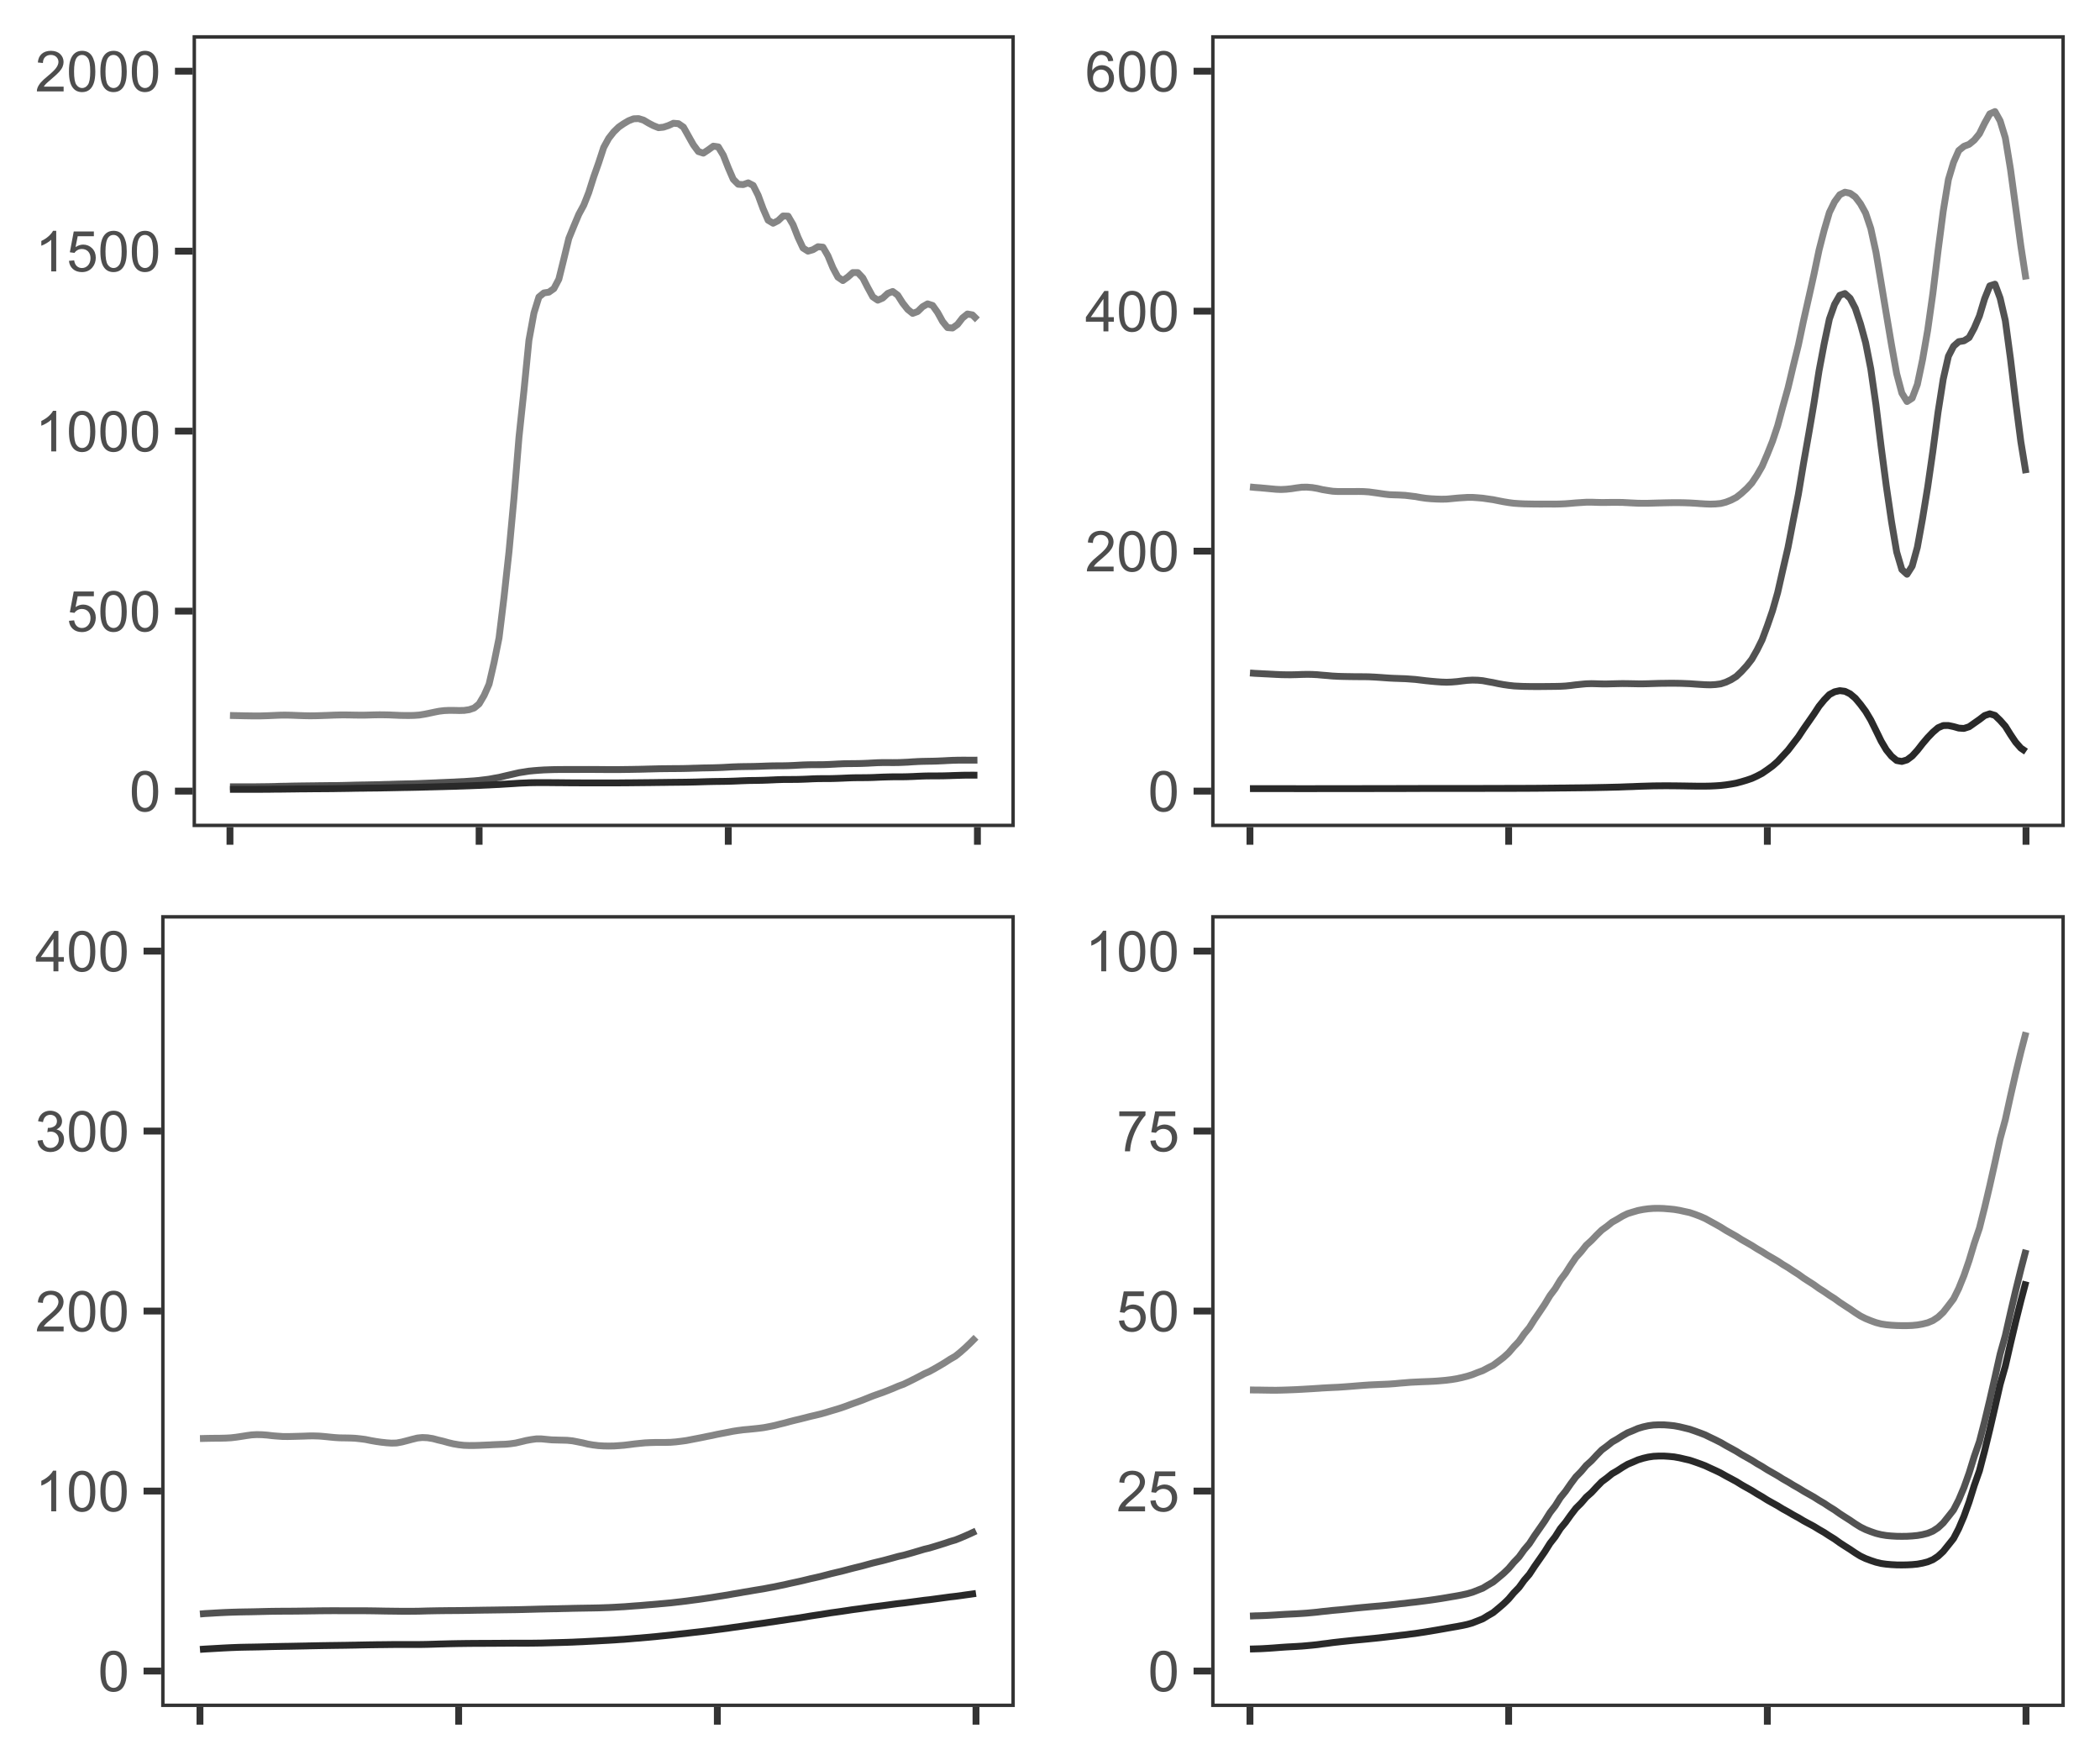 <?xml version="1.0" encoding="UTF-8"?>
<svg xmlns="http://www.w3.org/2000/svg" xmlns:xlink="http://www.w3.org/1999/xlink" width="327pt" height="274pt" viewBox="0 0 327 274" version="1.1">
<defs>
<g>
<symbol overflow="visible" id="glyph0-0">
<path style="stroke:none;" d="M 1.102 0 L 1.102 -5.5 L 5.5 -5.5 L 5.5 0 Z M 1.238 -0.137 L 5.363 -0.137 L 5.363 -5.363 L 1.238 -5.363 Z M 1.238 -0.137 "/>
</symbol>
<symbol overflow="visible" id="glyph0-1">
<path style="stroke:none;" d="M 0.367 -3.105 C 0.363 -3.848 0.438 -4.445 0.594 -4.902 C 0.742 -5.355 0.973 -5.707 1.277 -5.953 C 1.578 -6.199 1.957 -6.32 2.418 -6.324 C 2.754 -6.32 3.051 -6.254 3.309 -6.121 C 3.562 -5.984 3.773 -5.789 3.938 -5.531 C 4.102 -5.273 4.23 -4.961 4.328 -4.594 C 4.422 -4.227 4.469 -3.73 4.473 -3.105 C 4.469 -2.367 4.395 -1.77 4.242 -1.316 C 4.09 -0.859 3.863 -0.508 3.562 -0.262 C 3.258 -0.016 2.875 0.105 2.418 0.109 C 1.809 0.105 1.332 -0.109 0.988 -0.547 C 0.57 -1.066 0.363 -1.922 0.367 -3.105 Z M 1.16 -3.105 C 1.16 -2.07 1.281 -1.379 1.523 -1.039 C 1.766 -0.695 2.062 -0.527 2.418 -0.527 C 2.773 -0.527 3.074 -0.699 3.316 -1.043 C 3.559 -1.387 3.68 -2.074 3.68 -3.105 C 3.68 -4.145 3.559 -4.832 3.316 -5.172 C 3.074 -5.512 2.77 -5.684 2.41 -5.684 C 2.051 -5.684 1.77 -5.531 1.559 -5.234 C 1.293 -4.844 1.16 -4.137 1.16 -3.105 Z M 1.16 -3.105 "/>
</symbol>
<symbol overflow="visible" id="glyph0-2">
<path style="stroke:none;" d="M 0.367 -1.648 L 1.176 -1.719 C 1.234 -1.32 1.375 -1.023 1.594 -0.824 C 1.812 -0.625 2.078 -0.527 2.391 -0.527 C 2.762 -0.527 3.074 -0.668 3.336 -0.949 C 3.59 -1.23 3.719 -1.602 3.723 -2.066 C 3.719 -2.504 3.594 -2.852 3.348 -3.109 C 3.098 -3.363 2.773 -3.492 2.375 -3.492 C 2.125 -3.492 1.902 -3.434 1.703 -3.32 C 1.5 -3.207 1.344 -3.062 1.23 -2.883 L 0.504 -2.977 L 1.113 -6.215 L 4.246 -6.215 L 4.246 -5.473 L 1.73 -5.473 L 1.391 -3.781 C 1.766 -4.039 2.164 -4.172 2.582 -4.176 C 3.129 -4.172 3.594 -3.98 3.973 -3.605 C 4.352 -3.223 4.539 -2.734 4.543 -2.137 C 4.539 -1.562 4.375 -1.07 4.043 -0.656 C 3.637 -0.148 3.086 0.105 2.391 0.109 C 1.816 0.105 1.348 -0.051 0.984 -0.371 C 0.621 -0.691 0.414 -1.117 0.367 -1.648 Z M 0.367 -1.648 "/>
</symbol>
<symbol overflow="visible" id="glyph0-3">
<path style="stroke:none;" d="M 3.277 0 L 2.504 0 L 2.504 -4.93 C 2.316 -4.75 2.074 -4.574 1.773 -4.395 C 1.469 -4.215 1.195 -4.082 0.957 -3.996 L 0.957 -4.742 C 1.387 -4.941 1.766 -5.188 2.09 -5.48 C 2.414 -5.77 2.645 -6.051 2.781 -6.324 L 3.277 -6.324 Z M 3.277 0 "/>
</symbol>
<symbol overflow="visible" id="glyph0-4">
<path style="stroke:none;" d="M 4.43 -0.742 L 4.43 0 L 0.266 0 C 0.258 -0.188 0.289 -0.367 0.355 -0.539 C 0.461 -0.82 0.629 -1.098 0.863 -1.375 C 1.094 -1.648 1.434 -1.965 1.879 -2.328 C 2.562 -2.887 3.023 -3.332 3.266 -3.664 C 3.5 -3.988 3.621 -4.301 3.625 -4.594 C 3.621 -4.898 3.512 -5.156 3.297 -5.367 C 3.074 -5.578 2.789 -5.684 2.441 -5.684 C 2.066 -5.684 1.77 -5.57 1.547 -5.348 C 1.32 -5.125 1.207 -4.816 1.207 -4.422 L 0.414 -4.504 C 0.465 -5.094 0.668 -5.543 1.027 -5.855 C 1.379 -6.164 1.855 -6.32 2.457 -6.324 C 3.059 -6.32 3.539 -6.152 3.891 -5.82 C 4.242 -5.484 4.418 -5.07 4.422 -4.578 C 4.418 -4.32 4.367 -4.074 4.266 -3.832 C 4.164 -3.59 3.992 -3.332 3.754 -3.062 C 3.512 -2.793 3.113 -2.426 2.562 -1.957 C 2.094 -1.566 1.797 -1.301 1.664 -1.16 C 1.531 -1.02 1.422 -0.879 1.34 -0.742 Z M 4.43 -0.742 "/>
</symbol>
<symbol overflow="visible" id="glyph0-5">
<path style="stroke:none;" d="M 2.844 0 L 2.844 -1.508 L 0.113 -1.508 L 0.113 -2.219 L 2.988 -6.301 L 3.617 -6.301 L 3.617 -2.219 L 4.469 -2.219 L 4.469 -1.508 L 3.617 -1.508 L 3.617 0 Z M 2.844 -2.219 L 2.844 -5.059 L 0.871 -2.219 Z M 2.844 -2.219 "/>
</symbol>
<symbol overflow="visible" id="glyph0-6">
<path style="stroke:none;" d="M 4.379 -4.758 L 3.609 -4.695 C 3.539 -4.996 3.441 -5.219 3.316 -5.359 C 3.105 -5.574 2.848 -5.684 2.543 -5.688 C 2.297 -5.684 2.078 -5.617 1.895 -5.484 C 1.648 -5.305 1.457 -5.043 1.32 -4.703 C 1.176 -4.363 1.105 -3.879 1.102 -3.25 C 1.285 -3.531 1.512 -3.742 1.781 -3.879 C 2.051 -4.016 2.332 -4.082 2.629 -4.086 C 3.141 -4.082 3.578 -3.895 3.945 -3.516 C 4.305 -3.137 4.488 -2.645 4.492 -2.047 C 4.488 -1.648 4.402 -1.281 4.234 -0.941 C 4.062 -0.602 3.828 -0.34 3.531 -0.16 C 3.23 0.02 2.895 0.105 2.52 0.109 C 1.871 0.105 1.344 -0.129 0.941 -0.602 C 0.531 -1.074 0.328 -1.855 0.332 -2.949 C 0.328 -4.16 0.551 -5.047 1.004 -5.602 C 1.395 -6.082 1.926 -6.32 2.59 -6.324 C 3.086 -6.32 3.492 -6.184 3.809 -5.906 C 4.125 -5.629 4.312 -5.246 4.379 -4.758 Z M 1.219 -2.039 C 1.219 -1.773 1.273 -1.516 1.387 -1.273 C 1.5 -1.027 1.66 -0.844 1.863 -0.719 C 2.066 -0.59 2.277 -0.527 2.504 -0.527 C 2.828 -0.527 3.109 -0.656 3.348 -0.922 C 3.578 -1.184 3.695 -1.543 3.699 -2 C 3.695 -2.43 3.582 -2.773 3.352 -3.027 C 3.117 -3.273 2.824 -3.398 2.477 -3.402 C 2.121 -3.398 1.824 -3.273 1.582 -3.027 C 1.34 -2.773 1.219 -2.445 1.219 -2.039 Z M 1.219 -2.039 "/>
</symbol>
<symbol overflow="visible" id="glyph0-7">
<path style="stroke:none;" d="M 0.371 -1.664 L 1.145 -1.766 C 1.23 -1.324 1.383 -1.008 1.598 -0.816 C 1.809 -0.621 2.066 -0.527 2.375 -0.527 C 2.734 -0.527 3.043 -0.652 3.297 -0.906 C 3.547 -1.156 3.672 -1.469 3.676 -1.844 C 3.672 -2.195 3.555 -2.488 3.324 -2.719 C 3.09 -2.949 2.797 -3.062 2.441 -3.066 C 2.293 -3.062 2.109 -3.035 1.895 -2.98 L 1.98 -3.66 C 2.031 -3.652 2.07 -3.648 2.105 -3.652 C 2.434 -3.648 2.73 -3.734 2.996 -3.91 C 3.254 -4.078 3.387 -4.344 3.391 -4.703 C 3.387 -4.984 3.289 -5.219 3.102 -5.406 C 2.906 -5.59 2.66 -5.684 2.359 -5.688 C 2.055 -5.684 1.805 -5.59 1.605 -5.402 C 1.402 -5.215 1.273 -4.93 1.219 -4.555 L 0.445 -4.691 C 0.539 -5.207 0.754 -5.609 1.09 -5.895 C 1.426 -6.18 1.844 -6.32 2.344 -6.324 C 2.688 -6.32 3.004 -6.246 3.293 -6.102 C 3.582 -5.953 3.801 -5.754 3.953 -5.5 C 4.105 -5.242 4.184 -4.973 4.184 -4.688 C 4.184 -4.414 4.109 -4.164 3.965 -3.945 C 3.816 -3.719 3.602 -3.543 3.316 -3.41 C 3.688 -3.324 3.977 -3.145 4.184 -2.875 C 4.391 -2.602 4.492 -2.262 4.496 -1.859 C 4.492 -1.305 4.293 -0.84 3.895 -0.461 C 3.492 -0.078 2.984 0.109 2.371 0.113 C 1.816 0.109 1.355 -0.051 0.992 -0.379 C 0.625 -0.707 0.418 -1.137 0.371 -1.664 Z M 0.371 -1.664 "/>
</symbol>
<symbol overflow="visible" id="glyph0-8">
<path style="stroke:none;" d="M 0.418 -5.473 L 0.418 -6.219 L 4.496 -6.219 L 4.496 -5.617 C 4.09 -5.188 3.691 -4.621 3.301 -3.914 C 2.902 -3.203 2.602 -2.473 2.391 -1.73 C 2.234 -1.199 2.133 -0.625 2.094 0 L 1.297 0 C 1.305 -0.492 1.402 -1.09 1.59 -1.793 C 1.773 -2.496 2.043 -3.172 2.391 -3.824 C 2.738 -4.477 3.109 -5.027 3.504 -5.473 Z M 0.418 -5.473 "/>
</symbol>
</g>
<clipPath id="clip1">
  <path d="M 0 0 L 163.5 0 L 163.5 137 L 0 137 Z M 0 0 "/>
</clipPath>
<clipPath id="clip2">
  <path d="M 29.988 5.48 L 158.02 5.48 L 158.02 128.781 L 29.988 128.781 Z M 29.988 5.48 "/>
</clipPath>
<clipPath id="clip3">
  <path d="M 29.988 5.48 L 158.02 5.48 L 158.02 128.781 L 29.988 128.781 Z M 29.988 5.48 "/>
</clipPath>
<clipPath id="clip4">
  <path d="M 163.5 0 L 327 0 L 327 137 L 163.5 137 Z M 163.5 0 "/>
</clipPath>
<clipPath id="clip5">
  <path d="M 188.594 5.48 L 321.52 5.48 L 321.52 128.781 L 188.594 128.781 Z M 188.594 5.48 "/>
</clipPath>
<clipPath id="clip6">
  <path d="M 188.594 5.48 L 321.52 5.48 L 321.52 128.781 L 188.594 128.781 Z M 188.594 5.48 "/>
</clipPath>
<clipPath id="clip7">
  <path d="M 0 137 L 163.5 137 L 163.5 274 L 0 274 Z M 0 137 "/>
</clipPath>
<clipPath id="clip8">
  <path d="M 25.094 142.48 L 158.02 142.48 L 158.02 265.781 L 25.094 265.781 Z M 25.094 142.48 "/>
</clipPath>
<clipPath id="clip9">
  <path d="M 25.094 142.48 L 158.02 142.48 L 158.02 265.781 L 25.094 265.781 Z M 25.094 142.48 "/>
</clipPath>
<clipPath id="clip10">
  <path d="M 163.5 137 L 327 137 L 327 274 L 163.5 274 Z M 163.5 137 "/>
</clipPath>
<clipPath id="clip11">
  <path d="M 188.594 142.48 L 321.52 142.48 L 321.52 265.781 L 188.594 265.781 Z M 188.594 142.48 "/>
</clipPath>
<clipPath id="clip12">
  <path d="M 188.594 142.48 L 321.52 142.48 L 321.52 265.781 L 188.594 265.781 Z M 188.594 142.48 "/>
</clipPath>
</defs>
<g id="surface46">
<rect x="0" y="0" width="327" height="274" style="fill:rgb(100%,100%,100%);fill-opacity:1;stroke:none;"/>
<g clip-path="url(#clip1)" clip-rule="nonzero">
<path style="fill-rule:nonzero;fill:rgb(100%,100%,100%);fill-opacity:1;stroke-width:1.067;stroke-linecap:round;stroke-linejoin:round;stroke:rgb(100%,100%,100%);stroke-opacity:1;stroke-miterlimit:10;" d="M 0 137 L 163.5 137 L 163.5 0 L 0 0 Z M 0 137 "/>
</g>
<g clip-path="url(#clip2)" clip-rule="nonzero">
<path style=" stroke:none;fill-rule:nonzero;fill:rgb(100%,100%,100%);fill-opacity:1;" d="M 29.988 128.781 L 158.02 128.781 L 158.02 5.48 L 29.988 5.48 Z M 29.988 128.781 "/>
</g>
<path style="fill:none;stroke-width:1.067;stroke-linecap:butt;stroke-linejoin:round;stroke:rgb(52.157%,52.157%,52.157%);stroke-opacity:1;stroke-miterlimit:10;" d="M 35.809 111.395 L 36.195 111.406 L 36.582 111.414 L 36.973 111.422 L 37.746 111.438 L 38.137 111.449 L 38.523 111.453 L 38.91 111.461 L 39.301 111.465 L 39.688 111.469 L 40.465 111.469 L 41.625 111.434 L 42.016 111.418 L 42.402 111.402 L 42.789 111.383 L 43.18 111.367 L 43.566 111.352 L 43.953 111.344 L 44.344 111.34 L 44.73 111.344 L 45.117 111.352 L 45.508 111.363 L 46.281 111.395 L 46.672 111.41 L 47.445 111.434 L 47.836 111.441 L 48.223 111.449 L 48.609 111.445 L 49 111.441 L 49.387 111.434 L 49.773 111.422 L 50.164 111.41 L 50.551 111.395 L 50.938 111.383 L 51.328 111.367 L 52.102 111.336 L 52.492 111.328 L 52.879 111.316 L 53.652 111.309 L 54.043 111.316 L 54.43 111.32 L 54.816 111.328 L 55.207 111.336 L 55.594 111.34 L 55.98 111.348 L 56.371 111.348 L 56.758 111.344 L 57.145 111.336 L 57.535 111.324 L 58.309 111.301 L 58.699 111.297 L 59.086 111.289 L 59.473 111.293 L 59.863 111.297 L 60.637 111.312 L 61.027 111.332 L 61.801 111.363 L 62.191 111.383 L 62.965 111.398 L 63.355 111.402 L 63.742 111.402 L 64.129 111.395 L 64.52 111.383 L 65.293 111.328 L 65.68 111.266 L 66.07 111.203 L 66.844 111.047 L 67.234 110.965 L 67.621 110.883 L 68.008 110.805 L 68.398 110.73 L 69.172 110.637 L 69.562 110.621 L 69.949 110.602 L 70.336 110.605 L 70.727 110.609 L 71.113 110.617 L 71.5 110.629 L 71.891 110.617 L 72.277 110.609 L 72.664 110.551 L 73.055 110.496 L 73.441 110.363 L 73.828 110.234 L 74.219 109.914 L 74.605 109.594 L 74.992 108.934 L 75.383 108.273 L 75.77 107.398 L 76.156 106.52 L 76.547 104.832 L 76.934 103.148 L 77.32 101.238 L 77.707 99.332 L 78.098 96.152 L 78.484 92.973 L 78.871 89.418 L 79.262 85.867 L 80.035 77.547 L 80.426 72.82 L 80.812 68.09 L 81.199 64.441 L 81.59 60.793 L 82.363 52.973 L 82.754 50.859 L 83.141 48.746 L 83.527 47.492 L 83.918 46.238 L 84.305 45.922 L 84.691 45.609 L 85.082 45.547 L 85.469 45.488 L 85.855 45.215 L 86.246 44.941 L 87.02 43.473 L 87.41 41.898 L 87.797 40.328 L 88.184 38.727 L 88.574 37.121 L 89.348 35.223 L 89.734 34.301 L 90.125 33.375 L 90.898 31.945 L 91.289 30.961 L 91.676 29.973 L 92.062 28.75 L 92.453 27.523 L 93.227 25.328 L 93.617 24.141 L 94.004 22.957 L 94.391 22.25 L 94.781 21.539 L 95.168 21.047 L 95.555 20.551 L 95.945 20.172 L 96.332 19.793 L 96.719 19.523 L 97.109 19.258 L 97.496 19.027 L 97.883 18.801 L 98.273 18.648 L 98.66 18.496 L 99.047 18.48 L 99.438 18.465 L 99.824 18.586 L 100.211 18.703 L 100.602 18.938 L 100.988 19.168 L 101.375 19.371 L 101.762 19.57 L 102.152 19.727 L 102.539 19.879 L 102.926 19.84 L 103.316 19.801 L 104.09 19.543 L 104.48 19.367 L 104.867 19.188 L 105.254 19.223 L 105.645 19.254 L 106.031 19.523 L 106.418 19.789 L 106.809 20.48 L 107.582 21.863 L 107.973 22.551 L 108.359 23.074 L 108.746 23.594 L 109.137 23.719 L 109.523 23.844 L 109.91 23.582 L 110.301 23.324 L 110.688 23.043 L 111.074 22.758 L 111.465 22.812 L 111.852 22.871 L 112.238 23.516 L 112.629 24.16 L 113.016 25.145 L 113.402 26.125 L 113.789 27.02 L 114.18 27.918 L 114.566 28.305 L 114.953 28.688 L 115.344 28.715 L 115.73 28.742 L 116.117 28.605 L 116.508 28.469 L 116.895 28.672 L 117.281 28.871 L 117.672 29.645 L 118.059 30.414 L 118.445 31.469 L 118.836 32.523 L 119.223 33.406 L 119.609 34.293 L 120 34.523 L 120.387 34.758 L 120.773 34.559 L 121.164 34.359 L 121.551 33.996 L 121.938 33.629 L 122.328 33.641 L 122.715 33.652 L 123.102 34.32 L 123.492 34.988 L 124.266 36.957 L 124.656 37.789 L 125.043 38.617 L 125.43 38.863 L 125.816 39.105 L 126.207 38.992 L 126.594 38.879 L 126.98 38.645 L 127.371 38.41 L 127.758 38.445 L 128.145 38.484 L 128.535 39.156 L 128.922 39.828 L 129.309 40.762 L 129.699 41.699 L 130.086 42.426 L 130.473 43.148 L 130.863 43.414 L 131.25 43.684 L 131.637 43.406 L 132.027 43.129 L 132.414 42.785 L 132.801 42.438 L 133.191 42.441 L 133.578 42.445 L 133.965 42.859 L 134.355 43.273 L 134.742 44.031 L 135.129 44.785 L 135.52 45.5 L 135.906 46.211 L 136.293 46.477 L 136.684 46.738 L 137.07 46.574 L 137.457 46.406 L 137.844 46.047 L 138.234 45.684 L 138.621 45.531 L 139.008 45.383 L 139.398 45.668 L 139.785 45.957 L 140.172 46.57 L 140.562 47.184 L 140.949 47.672 L 141.336 48.164 L 141.727 48.477 L 142.113 48.793 L 142.5 48.652 L 142.891 48.508 L 143.277 48.133 L 143.664 47.754 L 144.055 47.531 L 144.441 47.309 L 144.828 47.434 L 145.219 47.559 L 145.605 48.098 L 145.992 48.641 L 146.383 49.344 L 146.77 50.051 L 147.156 50.531 L 147.547 51.008 L 148.32 51.07 L 148.711 50.793 L 149.098 50.512 L 149.871 49.512 L 150.262 49.199 L 150.648 48.887 L 151.035 48.957 L 151.426 49.031 L 151.812 49.418 L 152.199 49.801 "/>
<path style="fill:none;stroke-width:1.067;stroke-linecap:butt;stroke-linejoin:round;stroke:rgb(32.157%,32.157%,32.157%);stroke-opacity:1;stroke-miterlimit:10;" d="M 35.809 122.496 L 36.195 122.496 L 36.582 122.5 L 38.137 122.5 L 38.523 122.504 L 39.301 122.504 L 39.688 122.5 L 40.074 122.492 L 40.465 122.488 L 41.238 122.48 L 41.625 122.473 L 42.016 122.469 L 42.789 122.453 L 43.18 122.438 L 43.566 122.426 L 43.953 122.418 L 44.344 122.414 L 44.73 122.406 L 45.117 122.395 L 45.508 122.387 L 45.895 122.379 L 46.281 122.375 L 46.672 122.367 L 47.445 122.359 L 47.836 122.352 L 48.609 122.344 L 49 122.34 L 49.387 122.332 L 49.773 122.328 L 50.164 122.324 L 50.938 122.316 L 51.328 122.309 L 51.715 122.312 L 52.102 122.312 L 52.492 122.305 L 53.652 122.281 L 54.043 122.27 L 54.43 122.262 L 54.816 122.25 L 55.207 122.238 L 55.98 122.223 L 56.371 122.215 L 56.758 122.211 L 57.145 122.203 L 57.535 122.195 L 58.309 122.18 L 58.699 122.172 L 59.086 122.164 L 59.473 122.152 L 59.863 122.137 L 60.637 122.121 L 61.027 122.105 L 61.801 122.082 L 62.191 122.07 L 62.578 122.062 L 62.965 122.051 L 63.355 122.043 L 64.129 122.027 L 64.52 122.016 L 64.906 122.004 L 65.68 121.973 L 66.07 121.957 L 66.844 121.926 L 67.234 121.91 L 68.008 121.879 L 68.398 121.859 L 69.172 121.828 L 69.562 121.809 L 70.336 121.777 L 70.727 121.762 L 71.113 121.738 L 71.5 121.719 L 71.891 121.699 L 72.277 121.684 L 72.664 121.656 L 73.055 121.629 L 73.441 121.602 L 73.828 121.578 L 74.219 121.543 L 74.605 121.508 L 74.992 121.457 L 75.383 121.41 L 75.77 121.363 L 76.156 121.312 L 76.547 121.242 L 76.934 121.168 L 77.707 121.035 L 78.098 120.941 L 78.484 120.848 L 78.871 120.758 L 79.262 120.668 L 80.035 120.488 L 80.426 120.398 L 80.812 120.309 L 81.199 120.246 L 81.59 120.188 L 82.363 120.062 L 82.754 120.027 L 83.141 119.988 L 83.527 119.957 L 83.918 119.926 L 84.305 119.902 L 84.691 119.875 L 85.082 119.863 L 85.469 119.848 L 85.855 119.836 L 86.246 119.824 L 86.633 119.82 L 87.02 119.812 L 87.41 119.812 L 87.797 119.809 L 90.125 119.809 L 90.512 119.805 L 91.289 119.805 L 91.676 119.801 L 92.062 119.805 L 92.453 119.805 L 92.84 119.809 L 93.227 119.809 L 93.617 119.812 L 94.391 119.82 L 94.781 119.82 L 95.168 119.824 L 95.555 119.824 L 95.945 119.82 L 96.332 119.82 L 96.719 119.816 L 97.109 119.812 L 97.496 119.805 L 97.883 119.801 L 98.273 119.797 L 99.047 119.781 L 99.438 119.777 L 99.824 119.766 L 100.211 119.758 L 100.602 119.746 L 100.988 119.734 L 101.375 119.727 L 101.762 119.715 L 102.152 119.707 L 102.539 119.695 L 102.926 119.688 L 103.316 119.684 L 104.09 119.676 L 104.48 119.672 L 104.867 119.668 L 105.254 119.668 L 105.645 119.664 L 106.418 119.656 L 106.809 119.645 L 107.195 119.637 L 107.582 119.625 L 107.973 119.609 L 108.359 119.602 L 108.746 119.59 L 109.137 119.578 L 109.523 119.566 L 109.91 119.562 L 110.301 119.555 L 111.074 119.539 L 111.465 119.527 L 111.852 119.516 L 112.238 119.5 L 112.629 119.484 L 113.016 119.461 L 113.402 119.441 L 113.789 119.418 L 114.18 119.398 L 114.566 119.387 L 114.953 119.371 L 115.344 119.363 L 115.73 119.355 L 116.117 119.352 L 116.508 119.344 L 117.281 119.336 L 117.672 119.324 L 118.445 119.301 L 118.836 119.285 L 119.223 119.27 L 119.609 119.258 L 120 119.246 L 120.387 119.238 L 120.773 119.234 L 121.164 119.23 L 121.551 119.227 L 121.938 119.227 L 122.328 119.219 L 122.715 119.211 L 123.102 119.195 L 123.492 119.18 L 123.879 119.16 L 124.266 119.137 L 124.656 119.117 L 125.043 119.098 L 125.816 119.074 L 126.207 119.066 L 126.594 119.062 L 126.98 119.062 L 127.371 119.059 L 127.758 119.059 L 128.145 119.055 L 128.535 119.043 L 128.922 119.031 L 129.309 119.012 L 129.699 118.992 L 130.086 118.973 L 130.473 118.949 L 130.863 118.934 L 131.25 118.914 L 131.637 118.906 L 132.027 118.898 L 132.801 118.891 L 133.191 118.887 L 133.578 118.883 L 133.965 118.875 L 134.355 118.863 L 135.129 118.832 L 135.52 118.809 L 136.293 118.77 L 136.684 118.75 L 137.07 118.742 L 137.457 118.73 L 137.844 118.734 L 138.621 118.734 L 139.008 118.738 L 139.398 118.734 L 139.785 118.73 L 140.172 118.719 L 140.562 118.703 L 140.949 118.684 L 141.336 118.668 L 141.727 118.641 L 142.113 118.613 L 142.5 118.594 L 142.891 118.57 L 143.277 118.555 L 143.664 118.543 L 144.055 118.535 L 144.828 118.52 L 145.219 118.516 L 145.992 118.492 L 146.383 118.473 L 146.77 118.457 L 147.156 118.438 L 147.547 118.414 L 147.934 118.398 L 148.32 118.379 L 148.711 118.371 L 149.098 118.359 L 149.871 118.352 L 150.262 118.352 L 151.035 118.359 L 151.426 118.359 L 152.199 118.352 "/>
<path style="fill:none;stroke-width:1.067;stroke-linecap:butt;stroke-linejoin:round;stroke:rgb(16.078%,16.078%,16.078%);stroke-opacity:1;stroke-miterlimit:10;" d="M 35.809 122.898 L 38.137 122.898 L 38.523 122.902 L 39.301 122.902 L 39.688 122.898 L 40.074 122.898 L 40.465 122.895 L 40.852 122.895 L 41.238 122.891 L 41.625 122.891 L 42.016 122.887 L 42.402 122.879 L 42.789 122.875 L 43.18 122.871 L 43.566 122.871 L 43.953 122.867 L 44.344 122.863 L 44.73 122.855 L 45.117 122.852 L 45.508 122.848 L 45.895 122.844 L 46.281 122.836 L 46.672 122.832 L 47.059 122.832 L 47.445 122.828 L 47.836 122.824 L 48.609 122.816 L 49 122.812 L 49.387 122.812 L 49.773 122.809 L 50.164 122.805 L 50.551 122.805 L 50.938 122.801 L 51.328 122.797 L 52.102 122.789 L 52.492 122.781 L 52.879 122.777 L 53.266 122.77 L 53.652 122.766 L 54.043 122.758 L 54.43 122.754 L 54.816 122.746 L 55.207 122.738 L 55.594 122.73 L 55.98 122.727 L 56.371 122.723 L 56.758 122.719 L 57.145 122.711 L 57.535 122.707 L 58.309 122.699 L 58.699 122.695 L 59.086 122.691 L 59.473 122.684 L 59.863 122.672 L 60.25 122.668 L 60.637 122.66 L 61.027 122.652 L 61.801 122.637 L 62.191 122.629 L 62.965 122.613 L 63.355 122.609 L 64.129 122.594 L 64.52 122.586 L 65.293 122.57 L 65.68 122.559 L 66.07 122.547 L 66.457 122.539 L 66.844 122.527 L 67.234 122.52 L 67.621 122.508 L 68.008 122.5 L 68.398 122.488 L 68.785 122.48 L 69.172 122.469 L 69.562 122.457 L 69.949 122.445 L 70.336 122.438 L 70.727 122.426 L 71.113 122.414 L 71.5 122.398 L 71.891 122.387 L 72.277 122.375 L 72.664 122.359 L 73.055 122.348 L 73.828 122.316 L 74.219 122.301 L 74.605 122.289 L 74.992 122.27 L 75.383 122.25 L 76.156 122.219 L 76.547 122.195 L 77.32 122.156 L 77.707 122.141 L 78.098 122.113 L 78.871 122.066 L 79.262 122.043 L 80.035 121.996 L 80.426 121.969 L 80.812 121.945 L 81.199 121.926 L 81.59 121.91 L 81.977 121.895 L 82.363 121.875 L 82.754 121.867 L 83.141 121.859 L 83.527 121.855 L 83.918 121.852 L 84.691 121.852 L 85.082 121.855 L 85.469 121.855 L 85.855 121.859 L 86.246 121.863 L 86.633 121.867 L 87.02 121.867 L 87.41 121.871 L 88.184 121.879 L 88.574 121.883 L 88.961 121.887 L 89.348 121.887 L 89.734 121.891 L 90.125 121.891 L 90.512 121.895 L 91.676 121.895 L 92.062 121.898 L 95.555 121.898 L 95.945 121.895 L 96.332 121.895 L 96.719 121.891 L 97.109 121.887 L 97.496 121.883 L 97.883 121.883 L 98.273 121.879 L 99.047 121.871 L 99.438 121.867 L 100.211 121.859 L 100.602 121.855 L 101.762 121.844 L 102.152 121.836 L 102.926 121.828 L 103.316 121.824 L 103.703 121.82 L 104.09 121.812 L 104.48 121.809 L 105.254 121.801 L 105.645 121.797 L 106.418 121.789 L 106.809 121.785 L 107.582 121.77 L 107.973 121.762 L 108.359 121.754 L 108.746 121.742 L 109.137 121.73 L 109.91 121.707 L 110.301 121.695 L 111.074 121.68 L 111.465 121.672 L 112.238 121.664 L 112.629 121.66 L 113.402 121.645 L 113.789 121.633 L 114.18 121.621 L 114.953 121.59 L 115.344 121.57 L 115.73 121.555 L 116.117 121.543 L 116.508 121.527 L 116.895 121.52 L 117.281 121.516 L 117.672 121.512 L 118.445 121.496 L 118.836 121.488 L 119.223 121.473 L 119.609 121.461 L 120 121.441 L 120.387 121.426 L 120.773 121.406 L 121.164 121.391 L 121.938 121.367 L 122.328 121.363 L 123.102 121.363 L 123.492 121.359 L 124.266 121.352 L 124.656 121.34 L 125.043 121.328 L 125.816 121.297 L 126.207 121.277 L 126.594 121.258 L 126.98 121.246 L 127.371 121.234 L 128.145 121.227 L 128.922 121.227 L 129.309 121.223 L 129.699 121.215 L 130.473 121.191 L 130.863 121.176 L 131.25 121.16 L 131.637 121.141 L 132.027 121.125 L 132.414 121.109 L 132.801 121.098 L 133.191 121.09 L 133.578 121.086 L 133.965 121.086 L 134.355 121.082 L 135.129 121.074 L 135.52 121.066 L 135.906 121.055 L 136.293 121.039 L 136.684 121.02 L 137.457 120.988 L 137.844 120.977 L 138.234 120.965 L 139.008 120.949 L 139.785 120.949 L 140.172 120.945 L 140.562 120.945 L 141.336 120.93 L 141.727 120.914 L 142.113 120.902 L 142.5 120.883 L 142.891 120.863 L 143.664 120.832 L 144.055 120.82 L 144.441 120.812 L 144.828 120.809 L 145.219 120.809 L 145.605 120.805 L 145.992 120.805 L 146.383 120.801 L 146.77 120.797 L 147.156 120.789 L 147.547 120.777 L 147.934 120.766 L 148.32 120.75 L 148.711 120.738 L 149.871 120.703 L 150.262 120.695 L 150.648 120.691 L 151.035 120.691 L 151.426 120.688 L 151.812 120.691 L 152.199 120.691 "/>
<g clip-path="url(#clip3)" clip-rule="nonzero">
<path style="fill:none;stroke-width:1.067;stroke-linecap:round;stroke-linejoin:round;stroke:rgb(20%,20%,20%);stroke-opacity:1;stroke-miterlimit:10;" d="M 29.988 128.781 L 158.02 128.781 L 158.02 5.48 L 29.988 5.48 Z M 29.988 128.781 "/>
</g>
<g style="fill:rgb(30.196%,30.196%,30.196%);fill-opacity:1;">
  <use xlink:href="#glyph0-1" x="20.16" y="126.324"/>
</g>
<g style="fill:rgb(30.196%,30.196%,30.196%);fill-opacity:1;">
  <use xlink:href="#glyph0-2" x="10.371" y="98.305"/>
  <use xlink:href="#glyph0-1" x="15.265" y="98.305"/>
  <use xlink:href="#glyph0-1" x="20.159" y="98.305"/>
</g>
<g style="fill:rgb(30.196%,30.196%,30.196%);fill-opacity:1;">
  <use xlink:href="#glyph0-3" x="5.477" y="70.281"/>
  <use xlink:href="#glyph0-1" x="10.371" y="70.281"/>
  <use xlink:href="#glyph0-1" x="15.265" y="70.281"/>
  <use xlink:href="#glyph0-1" x="20.159" y="70.281"/>
</g>
<g style="fill:rgb(30.196%,30.196%,30.196%);fill-opacity:1;">
  <use xlink:href="#glyph0-3" x="5.477" y="42.258"/>
  <use xlink:href="#glyph0-2" x="10.371" y="42.258"/>
  <use xlink:href="#glyph0-1" x="15.265" y="42.258"/>
  <use xlink:href="#glyph0-1" x="20.159" y="42.258"/>
</g>
<g style="fill:rgb(30.196%,30.196%,30.196%);fill-opacity:1;">
  <use xlink:href="#glyph0-4" x="5.477" y="14.234"/>
  <use xlink:href="#glyph0-1" x="10.371" y="14.234"/>
  <use xlink:href="#glyph0-1" x="15.265" y="14.234"/>
  <use xlink:href="#glyph0-1" x="20.159" y="14.234"/>
</g>
<path style="fill:none;stroke-width:1.067;stroke-linecap:butt;stroke-linejoin:round;stroke:rgb(20%,20%,20%);stroke-opacity:1;stroke-miterlimit:10;" d="M 27.246 123.176 L 29.988 123.176 "/>
<path style="fill:none;stroke-width:1.067;stroke-linecap:butt;stroke-linejoin:round;stroke:rgb(20%,20%,20%);stroke-opacity:1;stroke-miterlimit:10;" d="M 27.246 95.152 L 29.988 95.152 "/>
<path style="fill:none;stroke-width:1.067;stroke-linecap:butt;stroke-linejoin:round;stroke:rgb(20%,20%,20%);stroke-opacity:1;stroke-miterlimit:10;" d="M 27.246 67.129 L 29.988 67.129 "/>
<path style="fill:none;stroke-width:1.067;stroke-linecap:butt;stroke-linejoin:round;stroke:rgb(20%,20%,20%);stroke-opacity:1;stroke-miterlimit:10;" d="M 27.246 39.105 L 29.988 39.105 "/>
<path style="fill:none;stroke-width:1.067;stroke-linecap:butt;stroke-linejoin:round;stroke:rgb(20%,20%,20%);stroke-opacity:1;stroke-miterlimit:10;" d="M 27.246 11.086 L 29.988 11.086 "/>
<path style="fill:none;stroke-width:1.067;stroke-linecap:butt;stroke-linejoin:round;stroke:rgb(20%,20%,20%);stroke-opacity:1;stroke-miterlimit:10;" d="M 35.809 131.52 L 35.809 128.781 "/>
<path style="fill:none;stroke-width:1.067;stroke-linecap:butt;stroke-linejoin:round;stroke:rgb(20%,20%,20%);stroke-opacity:1;stroke-miterlimit:10;" d="M 74.605 131.52 L 74.605 128.781 "/>
<path style="fill:none;stroke-width:1.067;stroke-linecap:butt;stroke-linejoin:round;stroke:rgb(20%,20%,20%);stroke-opacity:1;stroke-miterlimit:10;" d="M 113.402 131.52 L 113.402 128.781 "/>
<path style="fill:none;stroke-width:1.067;stroke-linecap:butt;stroke-linejoin:round;stroke:rgb(20%,20%,20%);stroke-opacity:1;stroke-miterlimit:10;" d="M 152.199 131.52 L 152.199 128.781 "/>
<g clip-path="url(#clip4)" clip-rule="nonzero">
<path style="fill-rule:nonzero;fill:rgb(100%,100%,100%);fill-opacity:1;stroke-width:1.067;stroke-linecap:round;stroke-linejoin:round;stroke:rgb(100%,100%,100%);stroke-opacity:1;stroke-miterlimit:10;" d="M 163.5 137 L 327 137 L 327 0 L 163.5 0 Z M 163.5 137 "/>
</g>
<g clip-path="url(#clip5)" clip-rule="nonzero">
<path style=" stroke:none;fill-rule:nonzero;fill:rgb(100%,100%,100%);fill-opacity:1;" d="M 188.594 128.781 L 321.52 128.781 L 321.52 5.48 L 188.594 5.48 Z M 188.594 128.781 "/>
</g>
<path style="fill:none;stroke-width:1.067;stroke-linecap:butt;stroke-linejoin:round;stroke:rgb(52.157%,52.157%,52.157%);stroke-opacity:1;stroke-miterlimit:10;" d="M 194.637 75.816 L 195.441 75.895 L 195.844 75.926 L 196.246 75.953 L 196.648 75.992 L 197.051 76.027 L 197.457 76.066 L 197.859 76.105 L 198.262 76.141 L 198.664 76.18 L 199.066 76.199 L 199.469 76.215 L 200.273 76.176 L 200.676 76.133 L 201.082 76.09 L 201.887 75.965 L 202.289 75.914 L 202.691 75.859 L 203.496 75.844 L 203.898 75.879 L 204.305 75.91 L 205.109 76.043 L 205.914 76.23 L 206.719 76.363 L 207.121 76.426 L 207.527 76.484 L 207.93 76.508 L 208.332 76.527 L 210.746 76.527 L 211.152 76.523 L 211.555 76.52 L 212.359 76.535 L 213.164 76.59 L 213.969 76.699 L 214.375 76.754 L 215.582 76.93 L 215.984 76.977 L 216.387 77.02 L 217.191 77.051 L 217.594 77.062 L 218 77.078 L 218.402 77.102 L 218.805 77.121 L 219.207 77.172 L 219.609 77.219 L 220.012 77.27 L 220.414 77.316 L 220.816 77.391 L 221.223 77.465 L 222.027 77.582 L 222.43 77.617 L 222.832 77.656 L 223.234 77.676 L 223.637 77.699 L 224.039 77.711 L 224.445 77.723 L 225.25 77.707 L 225.652 77.672 L 226.859 77.555 L 227.262 77.523 L 227.664 77.496 L 228.07 77.473 L 228.473 77.445 L 228.875 77.445 L 229.277 77.441 L 230.082 77.496 L 230.887 77.566 L 231.293 77.625 L 232.098 77.742 L 232.5 77.797 L 233.305 77.961 L 234.109 78.117 L 234.516 78.184 L 234.918 78.25 L 235.32 78.305 L 235.723 78.355 L 236.527 78.41 L 237.332 78.449 L 237.734 78.457 L 238.141 78.465 L 238.945 78.48 L 239.348 78.48 L 239.75 78.484 L 240.152 78.484 L 240.555 78.48 L 241.363 78.48 L 241.766 78.484 L 242.168 78.484 L 242.57 78.477 L 242.973 78.465 L 243.375 78.449 L 243.777 78.43 L 244.582 78.367 L 244.988 78.332 L 245.391 78.297 L 245.793 78.27 L 246.195 78.246 L 246.598 78.219 L 247 78.195 L 247.402 78.191 L 247.805 78.191 L 248.211 78.203 L 248.613 78.219 L 249.016 78.227 L 249.418 78.238 L 250.223 78.23 L 250.625 78.223 L 251.027 78.219 L 251.836 78.219 L 252.641 78.227 L 253.043 78.25 L 253.445 78.27 L 253.848 78.293 L 254.652 78.332 L 255.059 78.352 L 255.863 78.359 L 256.266 78.359 L 256.668 78.355 L 257.875 78.32 L 258.281 78.309 L 258.684 78.301 L 259.086 78.289 L 260.293 78.266 L 260.695 78.262 L 261.5 78.262 L 261.906 78.27 L 262.309 78.277 L 262.711 78.293 L 263.113 78.305 L 263.918 78.352 L 264.32 78.379 L 264.723 78.41 L 265.129 78.434 L 265.531 78.461 L 266.336 78.492 L 266.738 78.477 L 267.141 78.465 L 267.945 78.387 L 268.352 78.285 L 268.754 78.18 L 269.156 78.023 L 269.559 77.863 L 269.961 77.652 L 270.363 77.445 L 270.766 77.133 L 271.168 76.816 L 271.57 76.445 L 271.977 76.078 L 272.379 75.641 L 272.781 75.207 L 273.184 74.602 L 273.586 74 L 273.988 73.301 L 274.391 72.605 L 274.793 71.66 L 275.199 70.715 L 276.004 68.699 L 276.809 66.277 L 277.211 64.789 L 277.613 63.297 L 278.418 60.414 L 278.824 58.711 L 279.227 57.008 L 280.031 53.742 L 280.434 51.84 L 280.836 49.934 L 281.238 48.152 L 281.641 46.375 L 282.047 44.566 L 282.449 42.758 L 283.254 38.922 L 284.059 35.805 L 284.863 33.07 L 285.27 32.242 L 285.672 31.418 L 286.477 30.316 L 286.879 30.121 L 287.281 29.922 L 287.684 30.004 L 288.086 30.09 L 288.488 30.375 L 288.895 30.664 L 289.297 31.191 L 289.699 31.723 L 290.102 32.449 L 290.504 33.18 L 290.906 34.379 L 291.309 35.574 L 291.711 37.418 L 292.117 39.262 L 292.52 41.652 L 292.922 44.039 L 293.324 46.465 L 293.727 48.887 L 294.531 53.668 L 294.934 55.926 L 295.34 58.18 L 295.742 59.695 L 296.145 61.207 L 296.547 61.859 L 296.949 62.516 L 297.754 61.992 L 298.559 59.859 L 298.965 57.934 L 299.367 56.012 L 300.172 51.379 L 300.977 45.676 L 301.781 39.059 L 302.188 35.961 L 302.59 32.867 L 302.992 30.406 L 303.395 27.949 L 304.199 25.27 L 305.004 23.441 L 305.406 23.113 L 305.812 22.781 L 306.215 22.625 L 306.617 22.473 L 307.02 22.145 L 307.422 21.812 L 307.824 21.32 L 308.227 20.824 L 308.629 20.004 L 309.035 19.18 L 309.438 18.457 L 309.84 17.73 L 310.645 17.371 L 311.449 18.816 L 311.852 20.137 L 312.258 21.457 L 313.062 26.348 L 313.465 29.312 L 313.867 32.281 L 314.672 38.281 L 315.477 43.516 "/>
<path style="fill:none;stroke-width:1.067;stroke-linecap:butt;stroke-linejoin:round;stroke:rgb(32.157%,32.157%,32.157%);stroke-opacity:1;stroke-miterlimit:10;" d="M 194.637 104.781 L 195.039 104.809 L 195.441 104.84 L 196.246 104.879 L 196.648 104.902 L 197.051 104.922 L 197.457 104.941 L 197.859 104.965 L 198.262 104.984 L 198.664 105.008 L 199.066 105.023 L 199.469 105.043 L 200.273 105.059 L 200.676 105.062 L 201.082 105.062 L 201.484 105.051 L 201.887 105.043 L 202.691 105.012 L 203.496 104.996 L 203.898 105 L 204.305 105.008 L 205.109 105.047 L 205.512 105.086 L 205.914 105.121 L 206.719 105.184 L 207.121 105.223 L 207.527 105.258 L 207.93 105.277 L 208.332 105.301 L 209.137 105.324 L 209.941 105.34 L 210.344 105.344 L 210.746 105.352 L 211.152 105.355 L 211.555 105.359 L 211.957 105.359 L 212.762 105.367 L 213.164 105.375 L 213.969 105.414 L 214.375 105.438 L 215.18 105.492 L 215.582 105.523 L 216.387 105.578 L 217.191 105.617 L 217.594 105.629 L 218 105.645 L 218.402 105.66 L 218.805 105.672 L 219.207 105.699 L 219.609 105.73 L 220.012 105.758 L 220.414 105.789 L 220.816 105.836 L 221.223 105.887 L 221.625 105.934 L 222.027 105.984 L 222.43 106.023 L 222.832 106.066 L 223.637 106.137 L 224.039 106.164 L 224.445 106.195 L 224.848 106.207 L 225.25 106.223 L 226.055 106.191 L 226.457 106.156 L 226.859 106.125 L 227.664 106.023 L 228.07 105.977 L 228.473 105.93 L 228.875 105.91 L 229.277 105.887 L 229.68 105.898 L 230.082 105.906 L 230.484 105.941 L 230.887 105.98 L 231.293 106.055 L 231.695 106.133 L 232.5 106.273 L 233.305 106.445 L 233.707 106.516 L 234.109 106.59 L 234.516 106.648 L 234.918 106.707 L 235.32 106.75 L 235.723 106.797 L 236.125 106.82 L 236.93 106.859 L 237.332 106.875 L 237.734 106.879 L 238.141 106.887 L 238.945 106.895 L 239.75 106.895 L 240.957 106.883 L 241.363 106.879 L 242.168 106.871 L 242.57 106.863 L 242.973 106.852 L 243.375 106.832 L 243.777 106.809 L 244.18 106.766 L 244.582 106.727 L 244.988 106.672 L 245.391 106.621 L 245.793 106.582 L 246.195 106.539 L 246.598 106.5 L 247 106.465 L 247.805 106.441 L 248.211 106.449 L 249.418 106.484 L 249.82 106.488 L 250.223 106.488 L 251.027 106.465 L 251.434 106.457 L 251.836 106.445 L 252.641 106.43 L 253.445 106.438 L 254.652 106.461 L 255.059 106.469 L 255.863 106.469 L 256.668 106.453 L 257.07 106.438 L 257.875 106.414 L 258.281 106.402 L 258.684 106.395 L 259.488 106.387 L 259.891 106.379 L 260.695 106.379 L 261.098 106.387 L 261.5 106.391 L 261.906 106.402 L 263.113 106.449 L 263.516 106.477 L 263.918 106.508 L 264.723 106.562 L 265.129 106.586 L 265.531 106.609 L 265.934 106.621 L 266.336 106.629 L 267.141 106.582 L 267.945 106.473 L 268.352 106.34 L 268.754 106.211 L 269.559 105.828 L 269.961 105.574 L 270.363 105.324 L 270.766 104.941 L 271.168 104.562 L 271.57 104.117 L 271.977 103.676 L 272.379 103.164 L 272.781 102.648 L 273.184 101.938 L 273.586 101.23 L 273.988 100.422 L 274.391 99.609 L 274.793 98.52 L 275.199 97.43 L 276.004 95.094 L 276.406 93.68 L 276.809 92.262 L 277.613 88.723 L 278.418 85.246 L 278.824 83.148 L 279.227 81.051 L 279.629 79.012 L 280.031 76.969 L 280.434 74.555 L 280.836 72.145 L 281.641 67.582 L 282.047 65.215 L 282.449 62.848 L 283.254 57.723 L 283.656 55.598 L 284.059 53.469 L 284.863 49.664 L 285.27 48.523 L 285.672 47.383 L 286.074 46.684 L 286.477 45.98 L 286.879 45.84 L 287.281 45.703 L 288.086 46.438 L 288.488 47.215 L 288.895 47.996 L 289.699 50.418 L 290.102 51.883 L 290.504 53.352 L 291.309 57.438 L 291.711 60.238 L 292.117 63.039 L 292.922 69.57 L 293.324 72.633 L 293.727 75.699 L 294.129 78.441 L 294.531 81.188 L 294.934 83.57 L 295.34 85.949 L 296.145 88.676 L 296.547 89.043 L 296.949 89.406 L 297.352 88.773 L 297.754 88.145 L 298.559 85.207 L 298.965 82.98 L 299.367 80.75 L 299.77 78.285 L 300.172 75.816 L 300.977 70.23 L 301.379 67.199 L 301.781 64.172 L 302.188 61.594 L 302.59 59.02 L 303.395 55.465 L 304.199 53.902 L 304.602 53.547 L 305.004 53.195 L 305.406 53.133 L 305.812 53.066 L 306.215 52.816 L 306.617 52.562 L 307.02 51.82 L 307.422 51.074 L 307.824 50.129 L 308.227 49.188 L 308.629 47.848 L 309.035 46.512 L 309.84 44.504 L 310.645 44.246 L 311.449 46.418 L 311.852 48.168 L 312.258 49.914 L 313.062 55.875 L 313.867 62.547 L 314.27 65.656 L 314.672 68.762 L 315.477 73.668 "/>
<path style="fill:none;stroke-width:1.067;stroke-linecap:butt;stroke-linejoin:round;stroke:rgb(16.078%,16.078%,16.078%);stroke-opacity:1;stroke-miterlimit:10;" d="M 194.637 122.789 L 195.039 122.785 L 198.664 122.785 L 199.066 122.789 L 201.484 122.789 L 201.887 122.793 L 204.707 122.793 L 205.109 122.789 L 207.121 122.789 L 207.527 122.785 L 207.93 122.789 L 209.941 122.789 L 210.344 122.785 L 211.957 122.785 L 212.359 122.781 L 213.969 122.781 L 214.375 122.777 L 217.191 122.777 L 217.594 122.773 L 218.805 122.773 L 219.207 122.77 L 219.609 122.77 L 220.012 122.766 L 220.816 122.766 L 221.223 122.762 L 228.875 122.762 L 229.277 122.758 L 230.887 122.758 L 231.293 122.754 L 232.5 122.754 L 232.902 122.75 L 234.109 122.75 L 234.516 122.746 L 236.125 122.746 L 236.527 122.742 L 237.332 122.742 L 237.734 122.738 L 238.141 122.738 L 238.543 122.734 L 238.945 122.734 L 240.957 122.715 L 241.363 122.711 L 242.57 122.699 L 242.973 122.691 L 243.375 122.688 L 243.777 122.688 L 244.18 122.68 L 244.582 122.676 L 244.988 122.672 L 246.598 122.656 L 247 122.648 L 247.402 122.645 L 247.805 122.637 L 248.211 122.629 L 250.223 122.59 L 250.625 122.578 L 251.027 122.57 L 251.434 122.559 L 251.836 122.551 L 252.238 122.539 L 253.445 122.492 L 254.25 122.469 L 254.652 122.449 L 255.059 122.434 L 255.461 122.418 L 257.473 122.359 L 257.875 122.355 L 258.281 122.352 L 259.086 122.344 L 259.891 122.344 L 260.293 122.348 L 260.695 122.348 L 261.098 122.355 L 261.5 122.359 L 261.906 122.367 L 262.309 122.371 L 263.113 122.387 L 263.516 122.391 L 263.918 122.398 L 264.32 122.402 L 265.531 122.402 L 266.336 122.387 L 267.141 122.348 L 267.945 122.293 L 268.352 122.246 L 268.754 122.199 L 269.156 122.137 L 269.559 122.078 L 270.363 121.93 L 270.766 121.82 L 271.168 121.715 L 271.57 121.594 L 271.977 121.473 L 272.781 121.199 L 273.184 121.016 L 273.586 120.828 L 273.988 120.617 L 274.391 120.41 L 274.793 120.129 L 275.199 119.852 L 276.004 119.266 L 276.809 118.562 L 277.613 117.688 L 278.418 116.82 L 278.824 116.293 L 279.227 115.766 L 280.031 114.727 L 280.434 114.113 L 280.836 113.504 L 281.238 112.926 L 281.641 112.352 L 282.047 111.766 L 282.449 111.184 L 282.852 110.57 L 283.254 109.953 L 284.059 108.969 L 284.863 108.141 L 285.27 107.926 L 285.672 107.711 L 286.477 107.531 L 287.281 107.633 L 287.684 107.828 L 288.086 108.027 L 288.488 108.367 L 288.895 108.707 L 289.699 109.668 L 290.504 110.754 L 290.906 111.426 L 291.309 112.102 L 291.711 112.918 L 292.117 113.738 L 292.52 114.562 L 292.922 115.391 L 293.727 116.75 L 294.129 117.242 L 294.531 117.738 L 294.934 118.074 L 295.34 118.41 L 295.742 118.484 L 296.145 118.555 L 296.949 118.312 L 297.754 117.711 L 298.156 117.27 L 298.559 116.824 L 298.965 116.309 L 299.367 115.789 L 299.77 115.316 L 300.172 114.84 L 300.977 114.004 L 301.379 113.66 L 301.781 113.312 L 302.188 113.137 L 302.59 112.965 L 302.992 112.961 L 303.395 112.961 L 303.797 113.043 L 304.199 113.129 L 304.602 113.242 L 305.004 113.359 L 305.406 113.387 L 305.812 113.414 L 306.617 113.156 L 307.02 112.875 L 307.422 112.59 L 308.227 112.027 L 308.629 111.719 L 309.035 111.41 L 309.84 111.137 L 310.242 111.262 L 310.645 111.383 L 311.047 111.773 L 311.449 112.16 L 311.852 112.617 L 312.258 113.074 L 313.062 114.363 L 313.465 114.965 L 313.867 115.562 L 314.672 116.477 L 315.477 117.023 "/>
<g clip-path="url(#clip6)" clip-rule="nonzero">
<path style="fill:none;stroke-width:1.067;stroke-linecap:round;stroke-linejoin:round;stroke:rgb(20%,20%,20%);stroke-opacity:1;stroke-miterlimit:10;" d="M 188.594 128.781 L 321.52 128.781 L 321.52 5.48 L 188.594 5.48 Z M 188.594 128.781 "/>
</g>
<g style="fill:rgb(30.196%,30.196%,30.196%);fill-opacity:1;">
  <use xlink:href="#glyph0-1" x="178.766" y="126.324"/>
</g>
<g style="fill:rgb(30.196%,30.196%,30.196%);fill-opacity:1;">
  <use xlink:href="#glyph0-4" x="168.977" y="88.961"/>
  <use xlink:href="#glyph0-1" x="173.871" y="88.961"/>
  <use xlink:href="#glyph0-1" x="178.765" y="88.961"/>
</g>
<g style="fill:rgb(30.196%,30.196%,30.196%);fill-opacity:1;">
  <use xlink:href="#glyph0-5" x="168.977" y="51.598"/>
  <use xlink:href="#glyph0-1" x="173.871" y="51.598"/>
  <use xlink:href="#glyph0-1" x="178.765" y="51.598"/>
</g>
<g style="fill:rgb(30.196%,30.196%,30.196%);fill-opacity:1;">
  <use xlink:href="#glyph0-6" x="168.977" y="14.234"/>
  <use xlink:href="#glyph0-1" x="173.871" y="14.234"/>
  <use xlink:href="#glyph0-1" x="178.765" y="14.234"/>
</g>
<path style="fill:none;stroke-width:1.067;stroke-linecap:butt;stroke-linejoin:round;stroke:rgb(20%,20%,20%);stroke-opacity:1;stroke-miterlimit:10;" d="M 185.855 123.176 L 188.594 123.176 "/>
<path style="fill:none;stroke-width:1.067;stroke-linecap:butt;stroke-linejoin:round;stroke:rgb(20%,20%,20%);stroke-opacity:1;stroke-miterlimit:10;" d="M 185.855 85.812 L 188.594 85.812 "/>
<path style="fill:none;stroke-width:1.067;stroke-linecap:butt;stroke-linejoin:round;stroke:rgb(20%,20%,20%);stroke-opacity:1;stroke-miterlimit:10;" d="M 185.855 48.449 L 188.594 48.449 "/>
<path style="fill:none;stroke-width:1.067;stroke-linecap:butt;stroke-linejoin:round;stroke:rgb(20%,20%,20%);stroke-opacity:1;stroke-miterlimit:10;" d="M 185.855 11.086 L 188.594 11.086 "/>
<path style="fill:none;stroke-width:1.067;stroke-linecap:butt;stroke-linejoin:round;stroke:rgb(20%,20%,20%);stroke-opacity:1;stroke-miterlimit:10;" d="M 194.637 131.52 L 194.637 128.781 "/>
<path style="fill:none;stroke-width:1.067;stroke-linecap:butt;stroke-linejoin:round;stroke:rgb(20%,20%,20%);stroke-opacity:1;stroke-miterlimit:10;" d="M 234.918 131.52 L 234.918 128.781 "/>
<path style="fill:none;stroke-width:1.067;stroke-linecap:butt;stroke-linejoin:round;stroke:rgb(20%,20%,20%);stroke-opacity:1;stroke-miterlimit:10;" d="M 275.199 131.52 L 275.199 128.781 "/>
<path style="fill:none;stroke-width:1.067;stroke-linecap:butt;stroke-linejoin:round;stroke:rgb(20%,20%,20%);stroke-opacity:1;stroke-miterlimit:10;" d="M 315.477 131.52 L 315.477 128.781 "/>
<g clip-path="url(#clip7)" clip-rule="nonzero">
<path style="fill-rule:nonzero;fill:rgb(100%,100%,100%);fill-opacity:1;stroke-width:1.067;stroke-linecap:round;stroke-linejoin:round;stroke:rgb(100%,100%,100%);stroke-opacity:1;stroke-miterlimit:10;" d="M 0 274 L 163.5 274 L 163.5 137 L 0 137 Z M 0 274 "/>
</g>
<g clip-path="url(#clip8)" clip-rule="nonzero">
<path style=" stroke:none;fill-rule:nonzero;fill:rgb(100%,100%,100%);fill-opacity:1;" d="M 25.094 265.781 L 158.02 265.781 L 158.02 142.48 L 25.094 142.48 Z M 25.094 265.781 "/>
</g>
<path style="fill:none;stroke-width:1.067;stroke-linecap:butt;stroke-linejoin:round;stroke:rgb(52.157%,52.157%,52.157%);stroke-opacity:1;stroke-miterlimit:10;" d="M 31.137 223.977 L 31.539 223.969 L 31.941 223.957 L 32.746 223.941 L 33.148 223.938 L 33.551 223.93 L 33.957 223.93 L 34.359 223.926 L 34.762 223.914 L 35.164 223.906 L 35.969 223.859 L 36.773 223.766 L 37.176 223.707 L 37.582 223.645 L 37.984 223.582 L 38.387 223.516 L 39.191 223.406 L 39.594 223.383 L 39.996 223.363 L 40.398 223.371 L 40.805 223.379 L 41.609 223.441 L 42.414 223.535 L 42.816 223.57 L 43.219 223.602 L 43.621 223.629 L 44.027 223.66 L 44.43 223.66 L 44.832 223.664 L 45.637 223.648 L 47.246 223.602 L 47.652 223.586 L 48.055 223.57 L 48.457 223.566 L 48.859 223.566 L 49.664 223.59 L 50.066 223.621 L 50.469 223.656 L 50.875 223.695 L 51.277 223.738 L 52.082 223.816 L 52.484 223.844 L 52.887 223.867 L 53.289 223.875 L 53.691 223.879 L 54.094 223.887 L 54.5 223.895 L 54.902 223.91 L 55.305 223.93 L 56.109 224.016 L 56.512 224.066 L 56.914 224.121 L 57.316 224.203 L 57.723 224.285 L 58.527 224.426 L 59.332 224.543 L 59.734 224.586 L 60.137 224.633 L 60.539 224.66 L 60.945 224.688 L 61.348 224.68 L 61.75 224.668 L 62.555 224.52 L 63.359 224.316 L 64.164 224.098 L 64.57 224 L 64.973 223.898 L 65.375 223.855 L 65.777 223.816 L 66.582 223.855 L 66.984 223.922 L 67.387 223.984 L 67.793 224.09 L 68.195 224.199 L 69 224.387 L 69.805 224.613 L 70.207 224.707 L 70.609 224.805 L 71.016 224.871 L 71.418 224.941 L 71.82 224.984 L 72.223 225.031 L 73.027 225.062 L 73.43 225.059 L 73.832 225.059 L 74.234 225.047 L 74.641 225.035 L 75.043 225.016 L 75.445 225 L 75.848 224.98 L 76.25 224.965 L 76.652 224.941 L 77.055 224.922 L 77.457 224.906 L 77.863 224.887 L 78.668 224.863 L 79.07 224.828 L 79.473 224.789 L 79.875 224.734 L 80.277 224.676 L 81.082 224.488 L 81.488 224.391 L 81.891 224.289 L 82.695 224.141 L 83.5 224.031 L 84.305 224.031 L 84.711 224.07 L 85.516 224.148 L 85.918 224.184 L 87.125 224.219 L 87.527 224.227 L 87.934 224.238 L 88.336 224.25 L 88.738 224.293 L 89.141 224.332 L 89.945 224.488 L 90.348 224.57 L 90.75 224.648 L 91.152 224.746 L 91.559 224.844 L 91.961 224.91 L 92.363 224.98 L 92.766 225.027 L 93.168 225.078 L 93.57 225.102 L 93.973 225.129 L 94.375 225.137 L 94.781 225.145 L 95.184 225.137 L 95.586 225.133 L 96.391 225.078 L 97.195 225.016 L 97.598 224.965 L 98 224.918 L 98.406 224.863 L 98.809 224.812 L 99.613 224.727 L 100.418 224.648 L 101.223 224.609 L 101.629 224.598 L 102.031 224.586 L 102.434 224.586 L 102.836 224.582 L 103.641 224.582 L 104.043 224.57 L 104.445 224.562 L 104.852 224.527 L 105.254 224.496 L 105.656 224.445 L 106.059 224.398 L 106.863 224.289 L 108.07 224.055 L 108.477 223.977 L 109.281 223.82 L 109.684 223.738 L 110.086 223.652 L 110.891 223.496 L 111.293 223.406 L 111.699 223.316 L 112.504 223.16 L 112.906 223.086 L 113.711 222.93 L 114.113 222.848 L 114.918 222.723 L 115.324 222.672 L 115.727 222.617 L 116.531 222.547 L 116.934 222.504 L 117.336 222.465 L 118.141 222.379 L 118.547 222.328 L 118.949 222.273 L 119.352 222.199 L 119.754 222.121 L 120.559 221.957 L 120.961 221.855 L 121.363 221.75 L 121.77 221.652 L 122.172 221.555 L 122.574 221.445 L 122.977 221.332 L 123.781 221.129 L 124.184 221.035 L 124.586 220.938 L 124.988 220.836 L 125.395 220.734 L 125.797 220.629 L 126.199 220.527 L 127.004 220.34 L 127.809 220.145 L 128.211 220.031 L 128.617 219.918 L 129.02 219.793 L 129.824 219.551 L 130.227 219.434 L 130.629 219.309 L 131.031 219.18 L 131.434 219.039 L 131.84 218.895 L 132.242 218.742 L 132.645 218.594 L 133.047 218.449 L 133.449 218.309 L 133.852 218.16 L 134.254 218.016 L 134.656 217.852 L 135.059 217.691 L 135.465 217.527 L 135.867 217.367 L 136.672 217.078 L 137.477 216.797 L 138.281 216.484 L 138.688 216.32 L 139.09 216.16 L 139.492 215.984 L 139.895 215.812 L 140.297 215.664 L 140.699 215.52 L 141.102 215.324 L 141.504 215.133 L 141.906 214.934 L 142.312 214.73 L 143.117 214.316 L 143.922 213.887 L 144.727 213.535 L 145.129 213.312 L 145.535 213.09 L 145.938 212.855 L 146.34 212.625 L 147.145 212.141 L 147.547 211.883 L 147.949 211.621 L 148.352 211.391 L 148.758 211.16 L 149.562 210.512 L 149.965 210.152 L 150.367 209.797 L 151.172 209.023 L 151.977 208.211 "/>
<path style="fill:none;stroke-width:1.067;stroke-linecap:butt;stroke-linejoin:round;stroke:rgb(32.157%,32.157%,32.157%);stroke-opacity:1;stroke-miterlimit:10;" d="M 31.137 251.297 L 31.941 251.227 L 32.344 251.207 L 33.148 251.16 L 33.551 251.133 L 33.957 251.113 L 34.359 251.09 L 35.164 251.051 L 35.969 251.02 L 37.176 250.984 L 37.582 250.977 L 38.387 250.961 L 38.789 250.957 L 39.594 250.941 L 39.996 250.93 L 40.398 250.922 L 40.805 250.91 L 41.207 250.902 L 41.609 250.891 L 42.414 250.875 L 43.621 250.863 L 44.027 250.859 L 44.832 250.859 L 46.844 250.84 L 47.246 250.832 L 47.652 250.828 L 48.055 250.824 L 48.457 250.816 L 48.859 250.812 L 49.664 250.797 L 50.469 250.789 L 50.875 250.785 L 51.277 250.785 L 51.68 250.781 L 52.484 250.781 L 52.887 250.785 L 53.289 250.785 L 53.691 250.789 L 54.5 250.789 L 54.902 250.785 L 56.109 250.785 L 56.512 250.789 L 56.914 250.789 L 57.316 250.793 L 57.723 250.797 L 58.125 250.805 L 58.527 250.809 L 60.137 250.84 L 60.539 250.844 L 60.945 250.848 L 61.348 250.855 L 62.152 250.863 L 62.555 250.871 L 63.762 250.871 L 64.164 250.867 L 64.57 250.863 L 64.973 250.859 L 65.375 250.852 L 66.582 250.816 L 67.387 250.801 L 67.793 250.793 L 68.195 250.785 L 69 250.777 L 69.402 250.77 L 69.805 250.766 L 70.207 250.766 L 70.609 250.762 L 71.016 250.758 L 71.418 250.758 L 71.82 250.75 L 72.223 250.746 L 72.625 250.738 L 73.027 250.734 L 74.234 250.711 L 74.641 250.707 L 75.445 250.691 L 76.25 250.684 L 76.652 250.676 L 77.055 250.672 L 77.457 250.664 L 77.863 250.66 L 78.266 250.652 L 78.668 250.648 L 79.07 250.641 L 79.473 250.637 L 79.875 250.629 L 80.277 250.625 L 80.68 250.617 L 81.082 250.605 L 81.488 250.598 L 82.293 250.574 L 82.695 250.566 L 83.902 250.531 L 84.305 250.523 L 84.711 250.516 L 85.113 250.504 L 86.32 250.48 L 86.723 250.477 L 87.527 250.453 L 87.934 250.445 L 88.336 250.438 L 89.141 250.414 L 90.348 250.391 L 90.75 250.387 L 91.152 250.379 L 91.559 250.371 L 91.961 250.367 L 93.168 250.344 L 93.57 250.332 L 94.375 250.301 L 94.781 250.289 L 95.586 250.25 L 96.793 250.18 L 97.195 250.16 L 98 250.098 L 98.406 250.066 L 98.809 250.035 L 99.613 249.98 L 100.82 249.875 L 101.223 249.844 L 101.629 249.812 L 102.434 249.742 L 102.836 249.703 L 103.641 249.633 L 104.043 249.594 L 104.445 249.559 L 104.852 249.512 L 105.656 249.418 L 106.059 249.375 L 106.461 249.324 L 106.863 249.277 L 108.07 249.113 L 108.477 249.062 L 109.281 248.953 L 109.684 248.891 L 110.891 248.715 L 111.293 248.648 L 111.699 248.582 L 112.504 248.457 L 112.906 248.391 L 113.309 248.328 L 114.113 248.18 L 114.918 248.047 L 115.324 247.977 L 115.727 247.902 L 116.129 247.836 L 116.531 247.773 L 116.934 247.699 L 117.336 247.629 L 118.141 247.496 L 118.547 247.43 L 118.949 247.363 L 119.754 247.207 L 120.156 247.133 L 120.559 247.062 L 121.363 246.891 L 121.77 246.809 L 122.172 246.727 L 122.977 246.539 L 124.184 246.281 L 124.586 246.191 L 124.988 246.098 L 125.395 246 L 125.797 245.902 L 126.199 245.801 L 126.602 245.715 L 127.004 245.625 L 127.809 245.438 L 128.211 245.332 L 128.617 245.227 L 129.422 245.016 L 129.824 244.922 L 130.227 244.824 L 131.031 244.637 L 131.434 244.531 L 131.84 244.426 L 132.242 244.316 L 132.645 244.211 L 133.047 244.109 L 133.852 243.914 L 134.254 243.812 L 134.656 243.703 L 135.059 243.59 L 135.465 243.48 L 135.867 243.371 L 137.477 242.98 L 137.879 242.875 L 138.281 242.766 L 138.688 242.656 L 139.09 242.547 L 139.492 242.434 L 139.895 242.324 L 140.297 242.234 L 140.699 242.148 L 141.906 241.809 L 142.312 241.691 L 142.715 241.57 L 143.117 241.453 L 143.922 241.211 L 144.324 241.117 L 144.727 241.02 L 145.129 240.898 L 145.535 240.777 L 145.938 240.652 L 146.34 240.531 L 146.742 240.402 L 147.145 240.277 L 147.949 240.004 L 148.352 239.887 L 148.758 239.77 L 149.562 239.449 L 150.367 239.105 L 151.172 238.746 L 151.574 238.555 L 151.977 238.367 "/>
<path style="fill:none;stroke-width:1.067;stroke-linecap:butt;stroke-linejoin:round;stroke:rgb(16.078%,16.078%,16.078%);stroke-opacity:1;stroke-miterlimit:10;" d="M 31.137 256.809 L 31.539 256.777 L 31.941 256.75 L 32.344 256.727 L 32.746 256.707 L 33.551 256.66 L 33.957 256.637 L 34.762 256.59 L 35.969 256.531 L 37.176 256.484 L 37.582 256.473 L 38.789 256.449 L 39.191 256.445 L 40.398 256.422 L 40.805 256.41 L 41.207 256.402 L 42.414 256.367 L 43.621 256.344 L 44.027 256.336 L 44.43 256.328 L 44.832 256.324 L 47.246 256.277 L 47.652 256.27 L 48.055 256.258 L 50.469 256.211 L 50.875 256.207 L 51.277 256.199 L 51.68 256.195 L 52.082 256.188 L 52.484 256.184 L 52.887 256.176 L 53.691 256.168 L 54.094 256.16 L 54.5 256.152 L 54.902 256.145 L 55.305 256.141 L 55.707 256.129 L 57.316 256.098 L 57.723 256.09 L 58.125 256.086 L 58.527 256.078 L 60.137 256.062 L 60.539 256.055 L 60.945 256.051 L 61.75 256.043 L 62.555 256.043 L 62.957 256.047 L 64.973 256.047 L 65.777 256.039 L 66.582 256.023 L 67.387 256 L 67.793 255.988 L 68.195 255.973 L 68.598 255.961 L 69 255.953 L 69.805 255.93 L 70.609 255.914 L 71.016 255.906 L 71.418 255.898 L 71.82 255.895 L 72.223 255.887 L 73.832 255.871 L 74.234 255.871 L 74.641 255.867 L 75.445 255.867 L 75.848 255.863 L 76.25 255.863 L 76.652 255.859 L 77.055 255.859 L 77.457 255.855 L 77.863 255.852 L 78.266 255.848 L 78.668 255.848 L 79.473 255.84 L 79.875 255.84 L 80.277 255.836 L 80.68 255.84 L 82.293 255.84 L 83.5 255.828 L 83.902 255.82 L 84.305 255.816 L 84.711 255.805 L 86.32 255.758 L 86.723 255.75 L 87.527 255.727 L 87.934 255.715 L 88.336 255.703 L 88.738 255.688 L 89.141 255.676 L 89.945 255.637 L 90.75 255.605 L 91.152 255.582 L 91.559 255.559 L 92.766 255.5 L 93.973 255.43 L 94.375 255.41 L 94.781 255.387 L 95.586 255.34 L 95.988 255.312 L 96.391 255.281 L 97.195 255.234 L 97.598 255.199 L 98 255.168 L 98.406 255.133 L 98.809 255.098 L 99.211 255.066 L 99.613 255.039 L 100.016 255 L 101.223 254.895 L 101.629 254.855 L 102.031 254.82 L 102.836 254.734 L 103.641 254.656 L 104.043 254.613 L 104.445 254.574 L 104.852 254.527 L 105.656 254.434 L 106.863 254.305 L 107.266 254.254 L 108.07 254.16 L 108.477 254.117 L 108.879 254.07 L 109.281 254.027 L 110.086 253.926 L 110.488 253.879 L 110.891 253.828 L 111.293 253.773 L 111.699 253.719 L 112.504 253.617 L 112.906 253.562 L 113.309 253.512 L 113.711 253.449 L 114.113 253.391 L 114.516 253.336 L 114.918 253.285 L 115.324 253.223 L 115.727 253.164 L 116.129 253.109 L 116.934 252.992 L 117.336 252.93 L 118.141 252.82 L 118.547 252.766 L 118.949 252.711 L 119.754 252.586 L 120.156 252.531 L 120.559 252.473 L 121.363 252.348 L 121.77 252.293 L 122.172 252.234 L 122.977 252.109 L 123.379 252.051 L 123.781 251.996 L 124.586 251.879 L 124.988 251.812 L 125.395 251.746 L 125.797 251.676 L 126.199 251.609 L 127.004 251.484 L 127.809 251.367 L 128.211 251.301 L 128.617 251.234 L 129.02 251.172 L 129.422 251.105 L 130.227 250.996 L 130.629 250.938 L 131.031 250.883 L 131.434 250.82 L 131.84 250.762 L 132.645 250.637 L 133.047 250.582 L 133.449 250.531 L 134.254 250.422 L 134.656 250.363 L 135.059 250.309 L 135.465 250.25 L 135.867 250.191 L 136.27 250.145 L 137.477 249.992 L 138.281 249.883 L 138.688 249.828 L 139.492 249.719 L 139.895 249.668 L 140.699 249.582 L 141.102 249.531 L 141.504 249.477 L 141.906 249.426 L 142.312 249.371 L 142.715 249.32 L 143.922 249.156 L 144.727 249.07 L 145.129 249.016 L 145.535 248.961 L 147.949 248.633 L 148.352 248.59 L 148.758 248.543 L 149.965 248.379 L 150.367 248.32 L 151.172 248.211 L 151.977 248.094 "/>
<g clip-path="url(#clip9)" clip-rule="nonzero">
<path style="fill:none;stroke-width:1.067;stroke-linecap:round;stroke-linejoin:round;stroke:rgb(20%,20%,20%);stroke-opacity:1;stroke-miterlimit:10;" d="M 25.094 265.781 L 158.02 265.781 L 158.02 142.48 L 25.094 142.48 Z M 25.094 265.781 "/>
</g>
<g style="fill:rgb(30.196%,30.196%,30.196%);fill-opacity:1;">
  <use xlink:href="#glyph0-1" x="15.266" y="263.324"/>
</g>
<g style="fill:rgb(30.196%,30.196%,30.196%);fill-opacity:1;">
  <use xlink:href="#glyph0-3" x="5.477" y="235.305"/>
  <use xlink:href="#glyph0-1" x="10.371" y="235.305"/>
  <use xlink:href="#glyph0-1" x="15.265" y="235.305"/>
</g>
<g style="fill:rgb(30.196%,30.196%,30.196%);fill-opacity:1;">
  <use xlink:href="#glyph0-4" x="5.477" y="207.281"/>
  <use xlink:href="#glyph0-1" x="10.371" y="207.281"/>
  <use xlink:href="#glyph0-1" x="15.265" y="207.281"/>
</g>
<g style="fill:rgb(30.196%,30.196%,30.196%);fill-opacity:1;">
  <use xlink:href="#glyph0-7" x="5.477" y="179.258"/>
  <use xlink:href="#glyph0-1" x="10.371" y="179.258"/>
  <use xlink:href="#glyph0-1" x="15.265" y="179.258"/>
</g>
<g style="fill:rgb(30.196%,30.196%,30.196%);fill-opacity:1;">
  <use xlink:href="#glyph0-5" x="5.477" y="151.234"/>
  <use xlink:href="#glyph0-1" x="10.371" y="151.234"/>
  <use xlink:href="#glyph0-1" x="15.265" y="151.234"/>
</g>
<path style="fill:none;stroke-width:1.067;stroke-linecap:butt;stroke-linejoin:round;stroke:rgb(20%,20%,20%);stroke-opacity:1;stroke-miterlimit:10;" d="M 22.355 260.176 L 25.094 260.176 "/>
<path style="fill:none;stroke-width:1.067;stroke-linecap:butt;stroke-linejoin:round;stroke:rgb(20%,20%,20%);stroke-opacity:1;stroke-miterlimit:10;" d="M 22.355 232.152 L 25.094 232.152 "/>
<path style="fill:none;stroke-width:1.067;stroke-linecap:butt;stroke-linejoin:round;stroke:rgb(20%,20%,20%);stroke-opacity:1;stroke-miterlimit:10;" d="M 22.355 204.129 L 25.094 204.129 "/>
<path style="fill:none;stroke-width:1.067;stroke-linecap:butt;stroke-linejoin:round;stroke:rgb(20%,20%,20%);stroke-opacity:1;stroke-miterlimit:10;" d="M 22.355 176.105 L 25.094 176.105 "/>
<path style="fill:none;stroke-width:1.067;stroke-linecap:butt;stroke-linejoin:round;stroke:rgb(20%,20%,20%);stroke-opacity:1;stroke-miterlimit:10;" d="M 22.355 148.086 L 25.094 148.086 "/>
<path style="fill:none;stroke-width:1.067;stroke-linecap:butt;stroke-linejoin:round;stroke:rgb(20%,20%,20%);stroke-opacity:1;stroke-miterlimit:10;" d="M 31.137 268.52 L 31.137 265.781 "/>
<path style="fill:none;stroke-width:1.067;stroke-linecap:butt;stroke-linejoin:round;stroke:rgb(20%,20%,20%);stroke-opacity:1;stroke-miterlimit:10;" d="M 71.418 268.52 L 71.418 265.781 "/>
<path style="fill:none;stroke-width:1.067;stroke-linecap:butt;stroke-linejoin:round;stroke:rgb(20%,20%,20%);stroke-opacity:1;stroke-miterlimit:10;" d="M 111.699 268.52 L 111.699 265.781 "/>
<path style="fill:none;stroke-width:1.067;stroke-linecap:butt;stroke-linejoin:round;stroke:rgb(20%,20%,20%);stroke-opacity:1;stroke-miterlimit:10;" d="M 151.977 268.52 L 151.977 265.781 "/>
<g clip-path="url(#clip10)" clip-rule="nonzero">
<path style="fill-rule:nonzero;fill:rgb(100%,100%,100%);fill-opacity:1;stroke-width:1.067;stroke-linecap:round;stroke-linejoin:round;stroke:rgb(100%,100%,100%);stroke-opacity:1;stroke-miterlimit:10;" d="M 163.5 274 L 327 274 L 327 137 L 163.5 137 Z M 163.5 274 "/>
</g>
<g clip-path="url(#clip11)" clip-rule="nonzero">
<path style=" stroke:none;fill-rule:nonzero;fill:rgb(100%,100%,100%);fill-opacity:1;" d="M 188.594 265.781 L 321.52 265.781 L 321.52 142.48 L 188.594 142.48 Z M 188.594 265.781 "/>
</g>
<path style="fill:none;stroke-width:1.067;stroke-linecap:butt;stroke-linejoin:round;stroke:rgb(52.157%,52.157%,52.157%);stroke-opacity:1;stroke-miterlimit:10;" d="M 194.637 216.406 L 195.441 216.422 L 195.844 216.422 L 196.246 216.426 L 197.051 216.441 L 197.457 216.445 L 197.859 216.453 L 198.262 216.453 L 198.664 216.457 L 199.469 216.441 L 200.273 216.418 L 200.676 216.402 L 201.082 216.387 L 201.887 216.355 L 202.289 216.332 L 202.691 216.312 L 203.898 216.242 L 204.305 216.219 L 204.707 216.191 L 205.109 216.168 L 205.512 216.141 L 205.914 216.109 L 206.316 216.09 L 206.719 216.066 L 207.121 216.047 L 207.527 216.027 L 207.93 216.008 L 208.332 215.992 L 209.539 215.91 L 210.746 215.816 L 211.152 215.781 L 212.359 215.688 L 213.164 215.633 L 213.969 215.594 L 214.375 215.578 L 214.777 215.559 L 215.582 215.527 L 216.387 215.488 L 216.789 215.457 L 217.191 215.43 L 217.594 215.391 L 218 215.352 L 218.805 215.289 L 219.609 215.219 L 220.816 215.16 L 221.223 215.141 L 222.43 215.094 L 223.234 215.055 L 223.637 215.031 L 224.039 215 L 224.445 214.965 L 224.848 214.93 L 225.25 214.891 L 226.055 214.789 L 226.859 214.656 L 227.262 214.566 L 227.664 214.48 L 228.07 214.375 L 228.473 214.273 L 228.875 214.148 L 229.277 214.02 L 230.082 213.699 L 230.887 213.402 L 231.293 213.188 L 231.695 212.973 L 232.098 212.773 L 232.5 212.57 L 233.305 211.977 L 234.109 211.359 L 234.516 210.992 L 234.918 210.621 L 235.723 209.684 L 236.527 208.84 L 236.93 208.266 L 237.332 207.688 L 237.734 207.199 L 238.141 206.707 L 238.543 206.07 L 238.945 205.43 L 239.348 204.84 L 239.75 204.246 L 240.555 203.043 L 240.957 202.375 L 241.363 201.707 L 242.168 200.637 L 242.57 199.965 L 242.973 199.297 L 243.375 198.766 L 243.777 198.238 L 244.18 197.602 L 244.582 196.969 L 244.988 196.375 L 245.391 195.781 L 246.195 194.898 L 246.598 194.387 L 247 193.879 L 247.402 193.516 L 247.805 193.148 L 248.211 192.727 L 248.613 192.305 L 249.016 191.91 L 249.418 191.52 L 249.82 191.227 L 250.223 190.938 L 251.027 190.289 L 251.434 190.062 L 251.836 189.836 L 252.238 189.59 L 252.641 189.348 L 253.445 188.957 L 254.25 188.707 L 254.652 188.59 L 255.059 188.469 L 255.863 188.312 L 256.668 188.203 L 257.473 188.141 L 257.875 188.137 L 258.281 188.133 L 258.684 188.145 L 259.086 188.16 L 259.488 188.195 L 259.891 188.227 L 260.695 188.305 L 261.098 188.375 L 261.5 188.441 L 261.906 188.531 L 262.309 188.621 L 263.113 188.793 L 263.918 189.066 L 264.723 189.371 L 265.129 189.547 L 265.531 189.723 L 266.336 190.168 L 266.738 190.387 L 267.141 190.609 L 267.945 191.062 L 268.352 191.32 L 268.754 191.574 L 270.363 192.48 L 270.766 192.734 L 271.168 192.992 L 271.57 193.223 L 271.977 193.453 L 272.781 193.914 L 273.184 194.172 L 273.586 194.426 L 273.988 194.66 L 274.391 194.891 L 274.793 195.148 L 275.199 195.406 L 275.602 195.641 L 276.004 195.871 L 276.406 196.109 L 276.809 196.344 L 277.211 196.609 L 277.613 196.879 L 278.016 197.117 L 278.418 197.359 L 278.824 197.629 L 279.227 197.898 L 280.031 198.406 L 280.434 198.695 L 280.836 198.988 L 281.238 199.246 L 281.641 199.508 L 282.047 199.766 L 282.449 200.027 L 283.254 200.605 L 283.656 200.859 L 284.059 201.117 L 284.863 201.672 L 285.27 201.93 L 285.672 202.184 L 286.477 202.77 L 287.281 203.301 L 287.684 203.562 L 288.086 203.82 L 288.488 204.102 L 288.895 204.379 L 289.699 204.895 L 290.504 205.301 L 291.309 205.629 L 291.711 205.777 L 292.117 205.922 L 292.922 206.133 L 293.727 206.258 L 294.129 206.297 L 294.531 206.332 L 294.934 206.355 L 295.34 206.379 L 295.742 206.387 L 296.145 206.398 L 296.949 206.398 L 297.754 206.367 L 298.559 206.289 L 298.965 206.219 L 299.367 206.148 L 300.172 205.945 L 300.977 205.609 L 301.781 205.078 L 302.188 204.699 L 302.59 204.32 L 303.395 203.289 L 303.797 202.758 L 304.199 202.23 L 304.602 201.418 L 305.004 200.602 L 305.406 199.605 L 305.812 198.609 L 306.617 196.266 L 307.422 193.594 L 307.824 192.406 L 308.227 191.223 L 308.629 189.613 L 309.035 188.008 L 309.438 186.297 L 309.84 184.582 L 310.645 180.996 L 311.047 179.145 L 311.449 177.297 L 311.852 175.812 L 312.258 174.324 L 312.66 172.492 L 313.062 170.664 L 313.465 168.902 L 313.867 167.137 L 314.672 163.809 L 315.477 160.715 "/>
<path style="fill:none;stroke-width:1.067;stroke-linecap:butt;stroke-linejoin:round;stroke:rgb(32.157%,32.157%,32.157%);stroke-opacity:1;stroke-miterlimit:10;" d="M 194.637 251.613 L 195.039 251.598 L 195.441 251.578 L 195.844 251.57 L 196.246 251.559 L 197.051 251.527 L 197.457 251.508 L 198.664 251.438 L 199.469 251.383 L 200.273 251.336 L 200.676 251.316 L 201.082 251.297 L 201.887 251.258 L 202.691 251.211 L 203.496 251.156 L 203.898 251.117 L 204.305 251.082 L 205.109 251.004 L 205.512 250.953 L 205.914 250.906 L 206.719 250.828 L 207.121 250.781 L 207.527 250.734 L 208.734 250.629 L 209.137 250.59 L 209.539 250.547 L 209.941 250.508 L 210.344 250.461 L 210.746 250.418 L 211.152 250.375 L 212.359 250.258 L 212.762 250.223 L 213.164 250.184 L 213.969 250.113 L 214.375 250.078 L 214.777 250.047 L 215.984 249.93 L 217.191 249.801 L 217.594 249.754 L 218 249.703 L 218.805 249.625 L 219.207 249.57 L 219.609 249.52 L 220.414 249.434 L 220.816 249.383 L 221.223 249.332 L 222.027 249.23 L 222.832 249.121 L 223.637 249.004 L 224.039 248.941 L 224.445 248.879 L 225.25 248.746 L 226.055 248.605 L 226.457 248.539 L 226.859 248.469 L 227.262 248.395 L 227.664 248.316 L 228.07 248.227 L 228.473 248.141 L 228.875 248.023 L 229.277 247.91 L 229.68 247.754 L 230.484 247.434 L 230.887 247.277 L 231.293 247.031 L 231.695 246.785 L 232.098 246.551 L 232.5 246.32 L 232.902 245.988 L 233.305 245.66 L 233.707 245.32 L 234.109 244.984 L 234.516 244.594 L 234.918 244.207 L 235.723 243.254 L 236.527 242.418 L 236.93 241.859 L 237.332 241.297 L 237.734 240.824 L 238.141 240.348 L 238.543 239.73 L 238.945 239.109 L 239.75 237.961 L 240.555 236.797 L 240.957 236.148 L 241.363 235.5 L 242.168 234.461 L 242.973 233.18 L 243.777 232.188 L 244.582 231.023 L 244.988 230.48 L 245.391 229.938 L 245.793 229.531 L 246.195 229.121 L 246.598 228.645 L 247 228.164 L 247.402 227.805 L 247.805 227.441 L 248.211 227.008 L 248.613 226.57 L 249.418 225.75 L 250.223 225.156 L 250.625 224.836 L 251.027 224.512 L 251.434 224.281 L 251.836 224.051 L 252.238 223.793 L 252.641 223.539 L 253.445 223.078 L 253.848 222.918 L 254.25 222.754 L 254.652 222.578 L 255.059 222.402 L 255.863 222.16 L 256.668 221.98 L 257.473 221.871 L 257.875 221.855 L 258.281 221.836 L 258.684 221.84 L 259.086 221.84 L 259.891 221.902 L 260.695 221.988 L 261.5 222.137 L 261.906 222.234 L 263.113 222.527 L 263.516 222.668 L 263.918 222.805 L 264.32 222.953 L 264.723 223.098 L 265.129 223.254 L 265.531 223.41 L 265.934 223.609 L 266.336 223.805 L 266.738 223.996 L 267.141 224.191 L 267.543 224.395 L 267.945 224.594 L 268.352 224.832 L 268.754 225.07 L 269.559 225.508 L 270.363 225.953 L 271.168 226.453 L 271.57 226.68 L 271.977 226.91 L 272.781 227.363 L 273.184 227.617 L 273.586 227.875 L 273.988 228.102 L 274.391 228.332 L 274.793 228.59 L 275.199 228.844 L 276.809 229.766 L 277.613 230.273 L 278.418 230.727 L 278.824 230.973 L 279.227 231.223 L 280.031 231.676 L 280.434 231.922 L 280.836 232.172 L 281.641 232.625 L 282.047 232.855 L 282.449 233.082 L 282.852 233.34 L 283.254 233.594 L 283.656 233.832 L 284.059 234.066 L 284.461 234.336 L 284.863 234.602 L 285.27 234.852 L 285.672 235.102 L 286.477 235.672 L 286.879 235.934 L 287.684 236.449 L 288.086 236.703 L 288.488 236.98 L 288.895 237.254 L 289.699 237.754 L 290.504 238.152 L 291.309 238.465 L 291.711 238.605 L 292.117 238.742 L 292.52 238.844 L 292.922 238.941 L 293.727 239.074 L 294.129 239.113 L 294.531 239.148 L 294.934 239.172 L 295.34 239.195 L 295.742 239.199 L 296.145 239.207 L 296.547 239.199 L 296.949 239.195 L 297.754 239.148 L 298.559 239.07 L 298.965 239 L 299.367 238.93 L 300.172 238.727 L 300.977 238.391 L 301.781 237.867 L 302.188 237.492 L 302.59 237.117 L 303.395 236.109 L 303.797 235.602 L 304.199 235.09 L 305.004 233.527 L 305.406 232.57 L 305.812 231.613 L 306.617 229.355 L 307.02 228.051 L 307.422 226.75 L 308.227 224.438 L 308.629 222.867 L 309.035 221.297 L 309.438 219.617 L 309.84 217.934 L 310.242 216.176 L 310.645 214.414 L 311.449 210.82 L 311.852 209.379 L 312.258 207.934 L 312.66 206.152 L 313.062 204.375 L 313.465 202.656 L 313.867 200.941 L 314.27 199.309 L 314.672 197.672 L 315.477 194.594 "/>
<path style="fill:none;stroke-width:1.067;stroke-linecap:butt;stroke-linejoin:round;stroke:rgb(16.078%,16.078%,16.078%);stroke-opacity:1;stroke-miterlimit:10;" d="M 194.637 256.75 L 196.246 256.703 L 196.648 256.684 L 197.051 256.66 L 197.457 256.637 L 198.262 256.582 L 199.469 256.488 L 200.273 256.434 L 200.676 256.41 L 201.082 256.391 L 201.484 256.367 L 201.887 256.348 L 202.289 256.32 L 202.691 256.297 L 203.496 256.227 L 203.898 256.188 L 204.305 256.152 L 205.109 256.066 L 205.512 256.012 L 205.914 255.953 L 206.719 255.859 L 207.121 255.801 L 207.527 255.746 L 207.93 255.699 L 208.332 255.656 L 208.734 255.609 L 210.344 255.438 L 210.746 255.398 L 211.152 255.359 L 211.555 255.32 L 211.957 255.285 L 213.164 255.168 L 213.566 255.125 L 213.969 255.086 L 214.375 255.043 L 214.777 255 L 216.789 254.766 L 217.191 254.723 L 217.594 254.672 L 218 254.617 L 218.805 254.531 L 219.207 254.477 L 219.609 254.418 L 220.012 254.371 L 220.414 254.32 L 220.816 254.258 L 221.223 254.195 L 221.625 254.137 L 222.027 254.074 L 222.832 253.941 L 223.234 253.871 L 223.637 253.805 L 224.039 253.734 L 224.445 253.664 L 224.848 253.594 L 225.25 253.52 L 226.457 253.309 L 226.859 253.242 L 227.262 253.164 L 227.664 253.09 L 228.07 253.004 L 228.473 252.914 L 228.875 252.801 L 229.277 252.684 L 229.68 252.523 L 230.082 252.367 L 230.887 252.047 L 231.293 251.801 L 231.695 251.551 L 232.098 251.32 L 232.5 251.086 L 233.305 250.422 L 234.109 249.734 L 234.516 249.344 L 234.918 248.949 L 235.723 247.996 L 236.527 247.168 L 236.93 246.613 L 237.332 246.055 L 237.734 245.586 L 238.141 245.117 L 238.945 243.891 L 239.75 242.742 L 240.555 241.578 L 240.957 240.934 L 241.363 240.289 L 241.766 239.777 L 242.168 239.262 L 242.57 238.625 L 242.973 237.992 L 243.777 237.023 L 244.582 235.891 L 244.988 235.363 L 245.391 234.836 L 246.195 234.039 L 246.598 233.574 L 247 233.105 L 247.805 232.395 L 248.211 231.961 L 248.613 231.523 L 249.016 231.113 L 249.418 230.699 L 250.223 230.105 L 251.027 229.449 L 251.434 229.219 L 251.836 228.984 L 252.238 228.723 L 252.641 228.457 L 253.043 228.223 L 253.445 227.984 L 254.25 227.648 L 254.652 227.473 L 255.059 227.293 L 255.461 227.172 L 255.863 227.047 L 256.668 226.859 L 257.473 226.742 L 257.875 226.723 L 258.281 226.703 L 259.086 226.703 L 259.488 226.727 L 259.891 226.754 L 260.695 226.832 L 261.098 226.906 L 261.5 226.977 L 261.906 227.07 L 262.309 227.168 L 262.711 227.258 L 263.113 227.352 L 263.516 227.484 L 263.918 227.621 L 264.32 227.762 L 264.723 227.906 L 265.129 228.059 L 265.531 228.215 L 266.336 228.59 L 267.141 228.957 L 267.543 229.148 L 267.945 229.344 L 268.352 229.574 L 268.754 229.801 L 269.559 230.23 L 269.961 230.449 L 270.363 230.664 L 271.168 231.164 L 271.57 231.395 L 271.977 231.621 L 272.781 232.074 L 273.184 232.324 L 273.586 232.578 L 274.391 233.039 L 274.793 233.297 L 275.199 233.551 L 276.004 234.004 L 276.809 234.449 L 277.211 234.699 L 277.613 234.945 L 278.016 235.164 L 278.418 235.387 L 278.824 235.625 L 279.227 235.863 L 279.629 236.082 L 280.031 236.297 L 280.836 236.781 L 281.238 237 L 281.641 237.215 L 282.047 237.43 L 282.449 237.648 L 283.254 238.141 L 284.059 238.602 L 284.461 238.867 L 284.863 239.129 L 285.27 239.379 L 285.672 239.629 L 286.477 240.207 L 287.281 240.73 L 288.086 241.238 L 288.488 241.512 L 288.895 241.785 L 289.297 242.035 L 289.699 242.281 L 290.504 242.664 L 290.906 242.812 L 291.309 242.965 L 291.711 243.098 L 292.117 243.234 L 292.52 243.328 L 292.922 243.426 L 293.324 243.484 L 293.727 243.539 L 294.531 243.609 L 294.934 243.629 L 295.34 243.652 L 296.145 243.66 L 296.949 243.645 L 297.754 243.605 L 298.559 243.527 L 298.965 243.453 L 299.367 243.379 L 299.77 243.277 L 300.172 243.172 L 300.977 242.836 L 301.781 242.305 L 302.188 241.93 L 302.59 241.555 L 302.992 241.051 L 303.395 240.551 L 303.797 240.047 L 304.199 239.539 L 304.602 238.766 L 305.004 237.988 L 305.406 237.043 L 305.812 236.098 L 306.215 234.977 L 306.617 233.859 L 307.02 232.566 L 307.422 231.277 L 307.824 230.133 L 308.227 228.992 L 308.629 227.441 L 309.035 225.895 L 309.438 224.23 L 309.84 222.57 L 310.645 219.102 L 311.047 217.328 L 311.449 215.559 L 311.852 214.133 L 312.258 212.707 L 312.66 210.949 L 313.062 209.188 L 313.465 207.492 L 313.867 205.793 L 314.672 202.559 L 315.074 201.039 L 315.477 199.516 "/>
<g clip-path="url(#clip12)" clip-rule="nonzero">
<path style="fill:none;stroke-width:1.067;stroke-linecap:round;stroke-linejoin:round;stroke:rgb(20%,20%,20%);stroke-opacity:1;stroke-miterlimit:10;" d="M 188.594 265.781 L 321.52 265.781 L 321.52 142.48 L 188.594 142.48 Z M 188.594 265.781 "/>
</g>
<g style="fill:rgb(30.196%,30.196%,30.196%);fill-opacity:1;">
  <use xlink:href="#glyph0-1" x="178.766" y="263.324"/>
</g>
<g style="fill:rgb(30.196%,30.196%,30.196%);fill-opacity:1;">
  <use xlink:href="#glyph0-4" x="173.871" y="235.305"/>
  <use xlink:href="#glyph0-2" x="178.765" y="235.305"/>
</g>
<g style="fill:rgb(30.196%,30.196%,30.196%);fill-opacity:1;">
  <use xlink:href="#glyph0-2" x="173.871" y="207.281"/>
  <use xlink:href="#glyph0-1" x="178.765" y="207.281"/>
</g>
<g style="fill:rgb(30.196%,30.196%,30.196%);fill-opacity:1;">
  <use xlink:href="#glyph0-8" x="173.871" y="179.258"/>
  <use xlink:href="#glyph0-2" x="178.765" y="179.258"/>
</g>
<g style="fill:rgb(30.196%,30.196%,30.196%);fill-opacity:1;">
  <use xlink:href="#glyph0-3" x="168.977" y="151.234"/>
  <use xlink:href="#glyph0-1" x="173.871" y="151.234"/>
  <use xlink:href="#glyph0-1" x="178.765" y="151.234"/>
</g>
<path style="fill:none;stroke-width:1.067;stroke-linecap:butt;stroke-linejoin:round;stroke:rgb(20%,20%,20%);stroke-opacity:1;stroke-miterlimit:10;" d="M 185.855 260.176 L 188.594 260.176 "/>
<path style="fill:none;stroke-width:1.067;stroke-linecap:butt;stroke-linejoin:round;stroke:rgb(20%,20%,20%);stroke-opacity:1;stroke-miterlimit:10;" d="M 185.855 232.152 L 188.594 232.152 "/>
<path style="fill:none;stroke-width:1.067;stroke-linecap:butt;stroke-linejoin:round;stroke:rgb(20%,20%,20%);stroke-opacity:1;stroke-miterlimit:10;" d="M 185.855 204.129 L 188.594 204.129 "/>
<path style="fill:none;stroke-width:1.067;stroke-linecap:butt;stroke-linejoin:round;stroke:rgb(20%,20%,20%);stroke-opacity:1;stroke-miterlimit:10;" d="M 185.855 176.105 L 188.594 176.105 "/>
<path style="fill:none;stroke-width:1.067;stroke-linecap:butt;stroke-linejoin:round;stroke:rgb(20%,20%,20%);stroke-opacity:1;stroke-miterlimit:10;" d="M 185.855 148.086 L 188.594 148.086 "/>
<path style="fill:none;stroke-width:1.067;stroke-linecap:butt;stroke-linejoin:round;stroke:rgb(20%,20%,20%);stroke-opacity:1;stroke-miterlimit:10;" d="M 194.637 268.52 L 194.637 265.781 "/>
<path style="fill:none;stroke-width:1.067;stroke-linecap:butt;stroke-linejoin:round;stroke:rgb(20%,20%,20%);stroke-opacity:1;stroke-miterlimit:10;" d="M 234.918 268.52 L 234.918 265.781 "/>
<path style="fill:none;stroke-width:1.067;stroke-linecap:butt;stroke-linejoin:round;stroke:rgb(20%,20%,20%);stroke-opacity:1;stroke-miterlimit:10;" d="M 275.199 268.52 L 275.199 265.781 "/>
<path style="fill:none;stroke-width:1.067;stroke-linecap:butt;stroke-linejoin:round;stroke:rgb(20%,20%,20%);stroke-opacity:1;stroke-miterlimit:10;" d="M 315.477 268.52 L 315.477 265.781 "/>
</g>
</svg>
